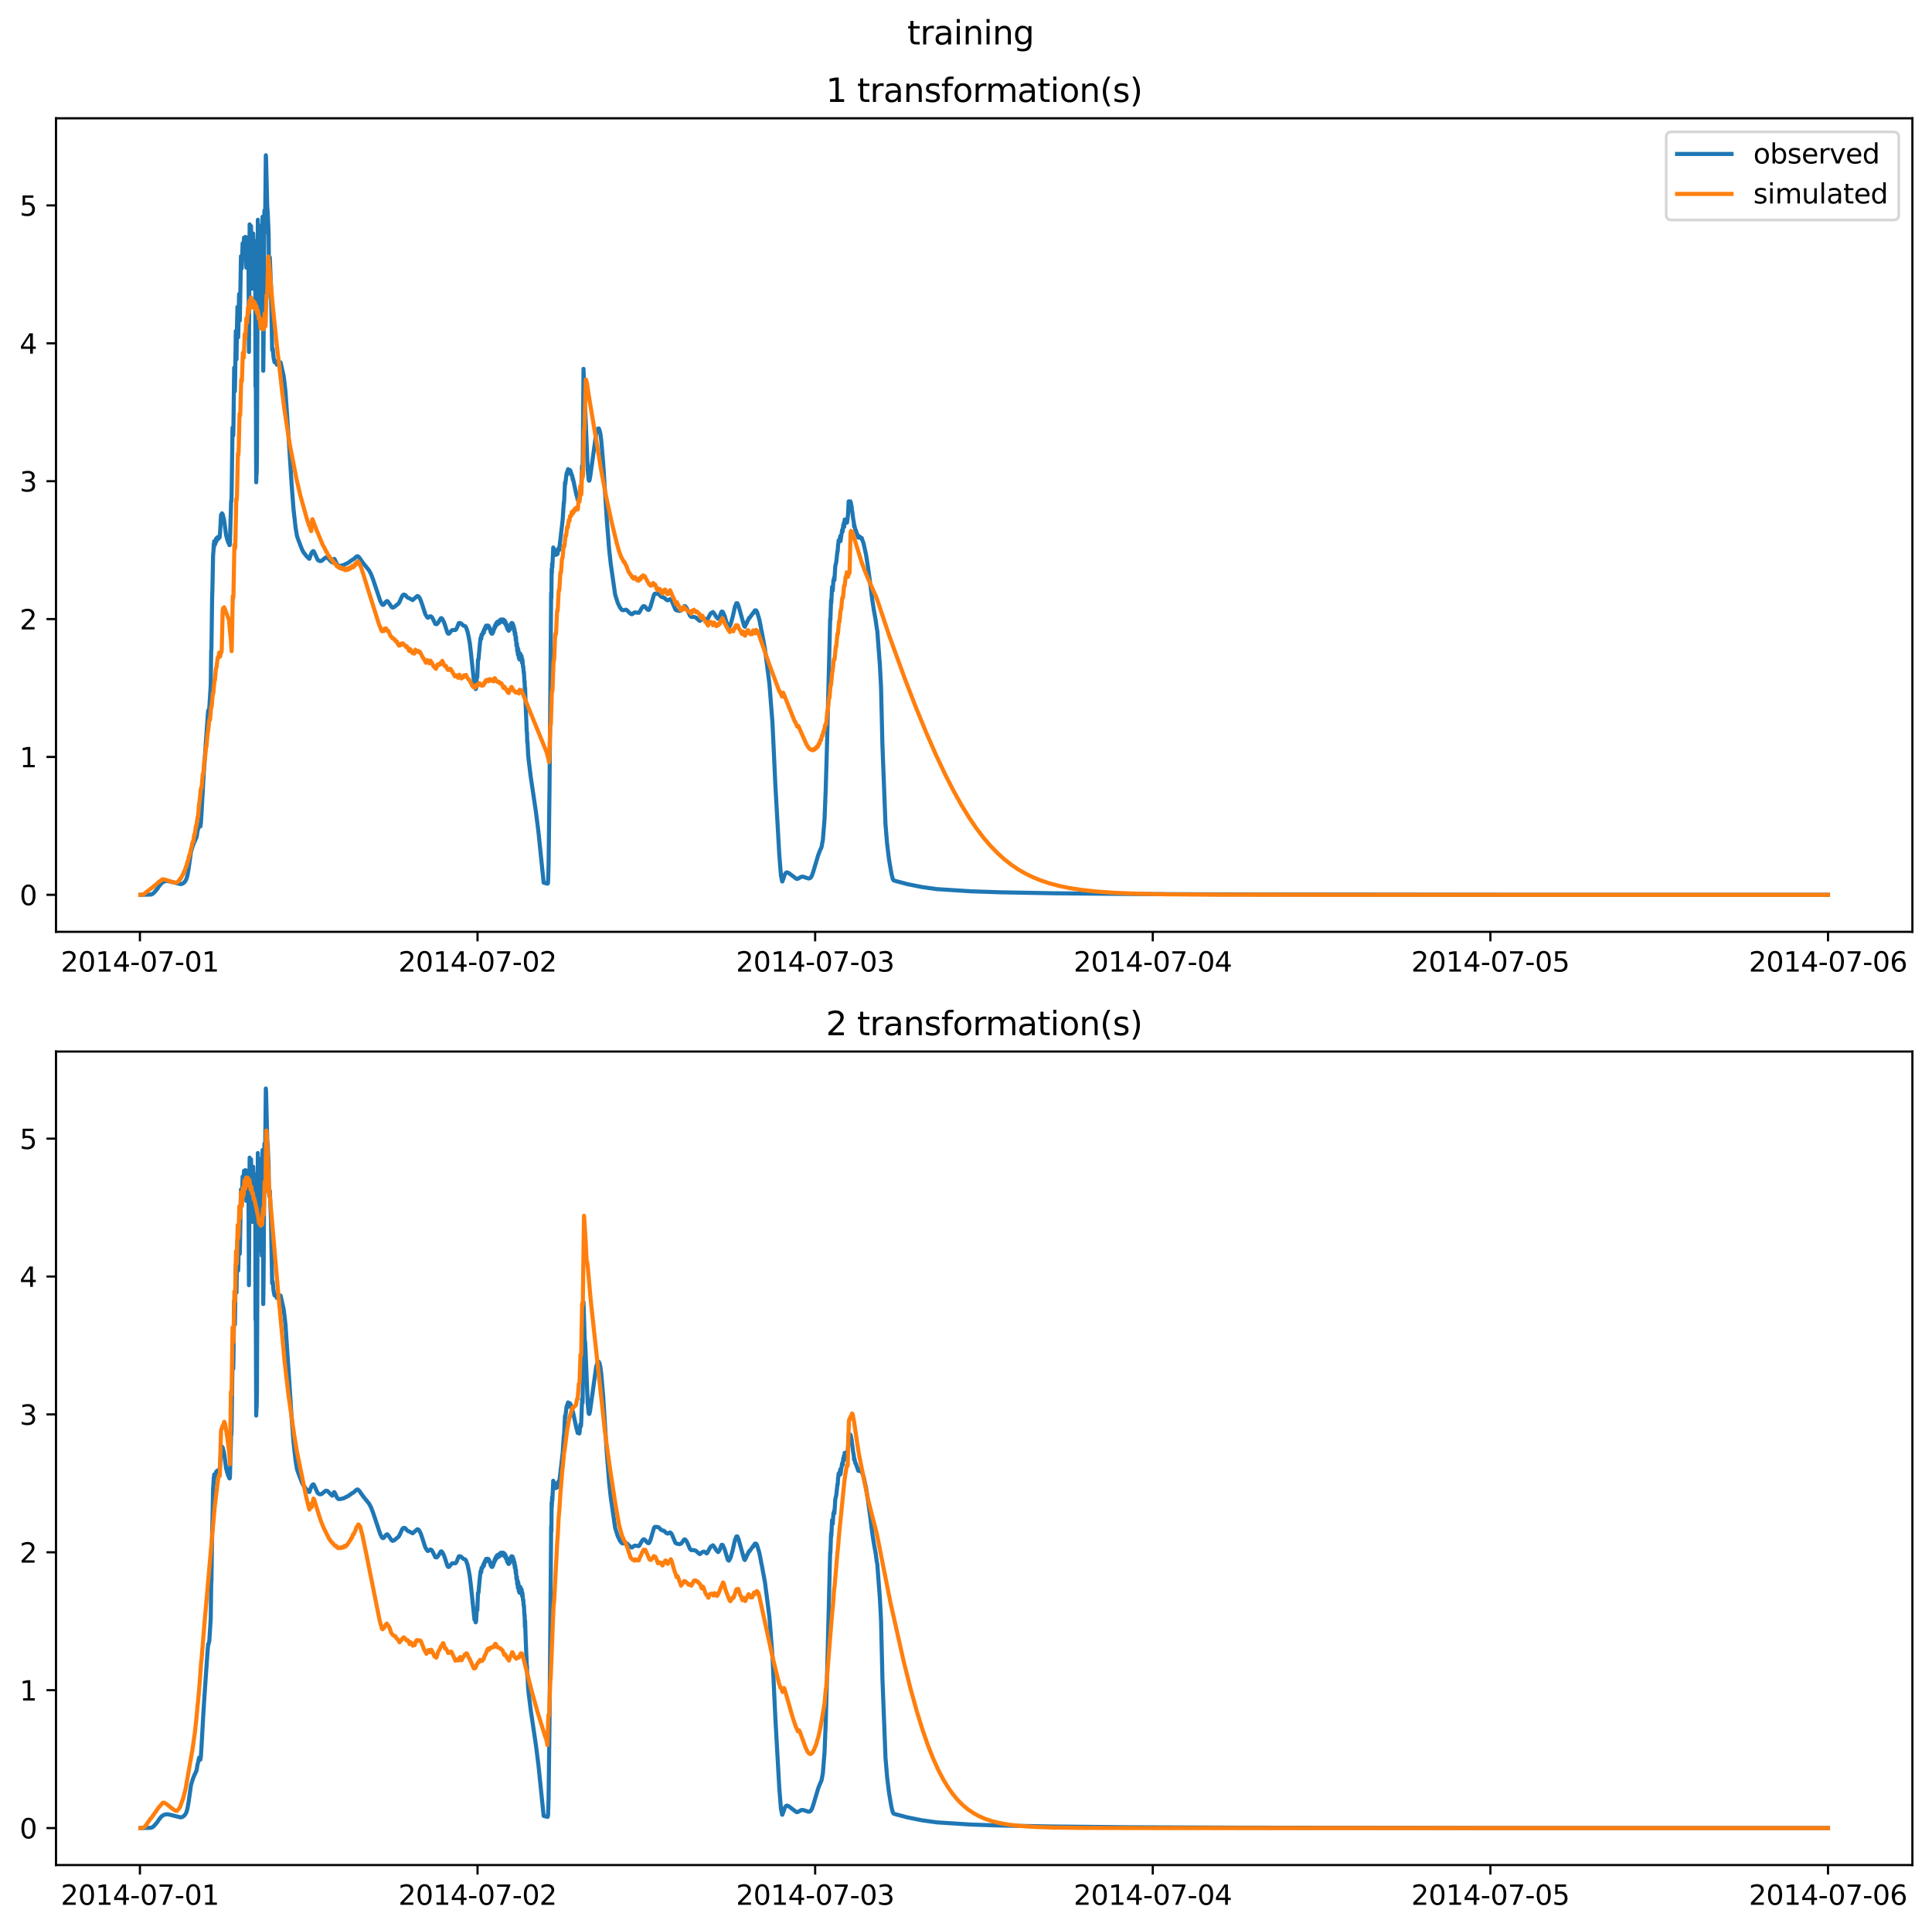<?xml version="1.0" encoding="utf-8" standalone="no"?>
<!DOCTYPE svg PUBLIC "-//W3C//DTD SVG 1.1//EN"
  "http://www.w3.org/Graphics/SVG/1.1/DTD/svg11.dtd">
<svg xmlns:xlink="http://www.w3.org/1999/xlink" width="709.336pt" height="708.798pt" viewBox="0 0 709.336 708.798" xmlns="http://www.w3.org/2000/svg" version="1.1">
 <defs>
  <style type="text/css">*{stroke-linejoin: round; stroke-linecap: butt}</style>
 </defs>
 <g id="figure_1">
  <g id="patch_1">
   <path d="M 0 708.798 
L 709.336 708.798 
L 709.336 0 
L 0 0 
z
" style="fill: #ffffff"/>
  </g>
  <g id="axes_1">
   <g id="patch_2">
    <path d="M 20.562 342.2 
L 702.136 342.2 
L 702.136 43.44 
L 20.562 43.44 
z
" style="fill: #ffffff"/>
   </g>
   <g id="matplotlib.axis_1">
    <g id="xtick_1">
     <g id="line2d_1">
      <defs>
       <path id="m57f46d2e83" d="M 0 0 
L 0 3.5 
" style="stroke: #000000; stroke-width: 0.8"/>
      </defs>
      <g>
       <use xlink:href="#m57f46d2e83" x="51.371" y="342.2" style="stroke: #000000; stroke-width: 0.8"/>
      </g>
     </g>
     <g id="text_1">
      <!-- 2014-07-01 -->
      <g transform="translate(22.313 356.798) scale(0.1 -0.1)">
       <defs>
        <path id="DejaVuSans-32" d="M 1228 531 
L 3431 531 
L 3431 0 
L 469 0 
L 469 531 
Q 828 903 1448 1529 
Q 2069 2156 2228 2338 
Q 2531 2678 2651 2914 
Q 2772 3150 2772 3378 
Q 2772 3750 2511 3984 
Q 2250 4219 1831 4219 
Q 1534 4219 1204 4116 
Q 875 4013 500 3803 
L 500 4441 
Q 881 4594 1212 4672 
Q 1544 4750 1819 4750 
Q 2544 4750 2975 4387 
Q 3406 4025 3406 3419 
Q 3406 3131 3298 2873 
Q 3191 2616 2906 2266 
Q 2828 2175 2409 1742 
Q 1991 1309 1228 531 
z
" transform="scale(0.016)"/>
        <path id="DejaVuSans-30" d="M 2034 4250 
Q 1547 4250 1301 3770 
Q 1056 3291 1056 2328 
Q 1056 1369 1301 889 
Q 1547 409 2034 409 
Q 2525 409 2770 889 
Q 3016 1369 3016 2328 
Q 3016 3291 2770 3770 
Q 2525 4250 2034 4250 
z
M 2034 4750 
Q 2819 4750 3233 4129 
Q 3647 3509 3647 2328 
Q 3647 1150 3233 529 
Q 2819 -91 2034 -91 
Q 1250 -91 836 529 
Q 422 1150 422 2328 
Q 422 3509 836 4129 
Q 1250 4750 2034 4750 
z
" transform="scale(0.016)"/>
        <path id="DejaVuSans-31" d="M 794 531 
L 1825 531 
L 1825 4091 
L 703 3866 
L 703 4441 
L 1819 4666 
L 2450 4666 
L 2450 531 
L 3481 531 
L 3481 0 
L 794 0 
L 794 531 
z
" transform="scale(0.016)"/>
        <path id="DejaVuSans-34" d="M 2419 4116 
L 825 1625 
L 2419 1625 
L 2419 4116 
z
M 2253 4666 
L 3047 4666 
L 3047 1625 
L 3713 1625 
L 3713 1100 
L 3047 1100 
L 3047 0 
L 2419 0 
L 2419 1100 
L 313 1100 
L 313 1709 
L 2253 4666 
z
" transform="scale(0.016)"/>
        <path id="DejaVuSans-2d" d="M 313 2009 
L 1997 2009 
L 1997 1497 
L 313 1497 
L 313 2009 
z
" transform="scale(0.016)"/>
        <path id="DejaVuSans-37" d="M 525 4666 
L 3525 4666 
L 3525 4397 
L 1831 0 
L 1172 0 
L 2766 4134 
L 525 4134 
L 525 4666 
z
" transform="scale(0.016)"/>
       </defs>
       <use xlink:href="#DejaVuSans-32"/>
       <use xlink:href="#DejaVuSans-30" x="63.623"/>
       <use xlink:href="#DejaVuSans-31" x="127.246"/>
       <use xlink:href="#DejaVuSans-34" x="190.869"/>
       <use xlink:href="#DejaVuSans-2d" x="254.492"/>
       <use xlink:href="#DejaVuSans-30" x="290.576"/>
       <use xlink:href="#DejaVuSans-37" x="354.199"/>
       <use xlink:href="#DejaVuSans-2d" x="417.822"/>
       <use xlink:href="#DejaVuSans-30" x="453.906"/>
       <use xlink:href="#DejaVuSans-31" x="517.529"/>
      </g>
     </g>
    </g>
    <g id="xtick_2">
     <g id="line2d_2">
      <g>
       <use xlink:href="#m57f46d2e83" x="175.328" y="342.2" style="stroke: #000000; stroke-width: 0.8"/>
      </g>
     </g>
     <g id="text_2">
      <!-- 2014-07-02 -->
      <g transform="translate(146.27 356.798) scale(0.1 -0.1)">
       <use xlink:href="#DejaVuSans-32"/>
       <use xlink:href="#DejaVuSans-30" x="63.623"/>
       <use xlink:href="#DejaVuSans-31" x="127.246"/>
       <use xlink:href="#DejaVuSans-34" x="190.869"/>
       <use xlink:href="#DejaVuSans-2d" x="254.492"/>
       <use xlink:href="#DejaVuSans-30" x="290.576"/>
       <use xlink:href="#DejaVuSans-37" x="354.199"/>
       <use xlink:href="#DejaVuSans-2d" x="417.822"/>
       <use xlink:href="#DejaVuSans-30" x="453.906"/>
       <use xlink:href="#DejaVuSans-32" x="517.529"/>
      </g>
     </g>
    </g>
    <g id="xtick_3">
     <g id="line2d_3">
      <g>
       <use xlink:href="#m57f46d2e83" x="299.285" y="342.2" style="stroke: #000000; stroke-width: 0.8"/>
      </g>
     </g>
     <g id="text_3">
      <!-- 2014-07-03 -->
      <g transform="translate(270.227 356.798) scale(0.1 -0.1)">
       <defs>
        <path id="DejaVuSans-33" d="M 2597 2516 
Q 3050 2419 3304 2112 
Q 3559 1806 3559 1356 
Q 3559 666 3084 287 
Q 2609 -91 1734 -91 
Q 1441 -91 1130 -33 
Q 819 25 488 141 
L 488 750 
Q 750 597 1062 519 
Q 1375 441 1716 441 
Q 2309 441 2620 675 
Q 2931 909 2931 1356 
Q 2931 1769 2642 2001 
Q 2353 2234 1838 2234 
L 1294 2234 
L 1294 2753 
L 1863 2753 
Q 2328 2753 2575 2939 
Q 2822 3125 2822 3475 
Q 2822 3834 2567 4026 
Q 2313 4219 1838 4219 
Q 1578 4219 1281 4162 
Q 984 4106 628 3988 
L 628 4550 
Q 988 4650 1302 4700 
Q 1616 4750 1894 4750 
Q 2613 4750 3031 4423 
Q 3450 4097 3450 3541 
Q 3450 3153 3228 2886 
Q 3006 2619 2597 2516 
z
" transform="scale(0.016)"/>
       </defs>
       <use xlink:href="#DejaVuSans-32"/>
       <use xlink:href="#DejaVuSans-30" x="63.623"/>
       <use xlink:href="#DejaVuSans-31" x="127.246"/>
       <use xlink:href="#DejaVuSans-34" x="190.869"/>
       <use xlink:href="#DejaVuSans-2d" x="254.492"/>
       <use xlink:href="#DejaVuSans-30" x="290.576"/>
       <use xlink:href="#DejaVuSans-37" x="354.199"/>
       <use xlink:href="#DejaVuSans-2d" x="417.822"/>
       <use xlink:href="#DejaVuSans-30" x="453.906"/>
       <use xlink:href="#DejaVuSans-33" x="517.529"/>
      </g>
     </g>
    </g>
    <g id="xtick_4">
     <g id="line2d_4">
      <g>
       <use xlink:href="#m57f46d2e83" x="423.242" y="342.2" style="stroke: #000000; stroke-width: 0.8"/>
      </g>
     </g>
     <g id="text_4">
      <!-- 2014-07-04 -->
      <g transform="translate(394.184 356.798) scale(0.1 -0.1)">
       <use xlink:href="#DejaVuSans-32"/>
       <use xlink:href="#DejaVuSans-30" x="63.623"/>
       <use xlink:href="#DejaVuSans-31" x="127.246"/>
       <use xlink:href="#DejaVuSans-34" x="190.869"/>
       <use xlink:href="#DejaVuSans-2d" x="254.492"/>
       <use xlink:href="#DejaVuSans-30" x="290.576"/>
       <use xlink:href="#DejaVuSans-37" x="354.199"/>
       <use xlink:href="#DejaVuSans-2d" x="417.822"/>
       <use xlink:href="#DejaVuSans-30" x="453.906"/>
       <use xlink:href="#DejaVuSans-34" x="517.529"/>
      </g>
     </g>
    </g>
    <g id="xtick_5">
     <g id="line2d_5">
      <g>
       <use xlink:href="#m57f46d2e83" x="547.199" y="342.2" style="stroke: #000000; stroke-width: 0.8"/>
      </g>
     </g>
     <g id="text_5">
      <!-- 2014-07-05 -->
      <g transform="translate(518.141 356.798) scale(0.1 -0.1)">
       <defs>
        <path id="DejaVuSans-35" d="M 691 4666 
L 3169 4666 
L 3169 4134 
L 1269 4134 
L 1269 2991 
Q 1406 3038 1543 3061 
Q 1681 3084 1819 3084 
Q 2600 3084 3056 2656 
Q 3513 2228 3513 1497 
Q 3513 744 3044 326 
Q 2575 -91 1722 -91 
Q 1428 -91 1123 -41 
Q 819 9 494 109 
L 494 744 
Q 775 591 1075 516 
Q 1375 441 1709 441 
Q 2250 441 2565 725 
Q 2881 1009 2881 1497 
Q 2881 1984 2565 2268 
Q 2250 2553 1709 2553 
Q 1456 2553 1204 2497 
Q 953 2441 691 2322 
L 691 4666 
z
" transform="scale(0.016)"/>
       </defs>
       <use xlink:href="#DejaVuSans-32"/>
       <use xlink:href="#DejaVuSans-30" x="63.623"/>
       <use xlink:href="#DejaVuSans-31" x="127.246"/>
       <use xlink:href="#DejaVuSans-34" x="190.869"/>
       <use xlink:href="#DejaVuSans-2d" x="254.492"/>
       <use xlink:href="#DejaVuSans-30" x="290.576"/>
       <use xlink:href="#DejaVuSans-37" x="354.199"/>
       <use xlink:href="#DejaVuSans-2d" x="417.822"/>
       <use xlink:href="#DejaVuSans-30" x="453.906"/>
       <use xlink:href="#DejaVuSans-35" x="517.529"/>
      </g>
     </g>
    </g>
    <g id="xtick_6">
     <g id="line2d_6">
      <g>
       <use xlink:href="#m57f46d2e83" x="671.156" y="342.2" style="stroke: #000000; stroke-width: 0.8"/>
      </g>
     </g>
     <g id="text_6">
      <!-- 2014-07-06 -->
      <g transform="translate(642.098 356.798) scale(0.1 -0.1)">
       <defs>
        <path id="DejaVuSans-36" d="M 2113 2584 
Q 1688 2584 1439 2293 
Q 1191 2003 1191 1497 
Q 1191 994 1439 701 
Q 1688 409 2113 409 
Q 2538 409 2786 701 
Q 3034 994 3034 1497 
Q 3034 2003 2786 2293 
Q 2538 2584 2113 2584 
z
M 3366 4563 
L 3366 3988 
Q 3128 4100 2886 4159 
Q 2644 4219 2406 4219 
Q 1781 4219 1451 3797 
Q 1122 3375 1075 2522 
Q 1259 2794 1537 2939 
Q 1816 3084 2150 3084 
Q 2853 3084 3261 2657 
Q 3669 2231 3669 1497 
Q 3669 778 3244 343 
Q 2819 -91 2113 -91 
Q 1303 -91 875 529 
Q 447 1150 447 2328 
Q 447 3434 972 4092 
Q 1497 4750 2381 4750 
Q 2619 4750 2861 4703 
Q 3103 4656 3366 4563 
z
" transform="scale(0.016)"/>
       </defs>
       <use xlink:href="#DejaVuSans-32"/>
       <use xlink:href="#DejaVuSans-30" x="63.623"/>
       <use xlink:href="#DejaVuSans-31" x="127.246"/>
       <use xlink:href="#DejaVuSans-34" x="190.869"/>
       <use xlink:href="#DejaVuSans-2d" x="254.492"/>
       <use xlink:href="#DejaVuSans-30" x="290.576"/>
       <use xlink:href="#DejaVuSans-37" x="354.199"/>
       <use xlink:href="#DejaVuSans-2d" x="417.822"/>
       <use xlink:href="#DejaVuSans-30" x="453.906"/>
       <use xlink:href="#DejaVuSans-36" x="517.529"/>
      </g>
     </g>
    </g>
   </g>
   <g id="matplotlib.axis_2">
    <g id="ytick_1">
     <g id="line2d_7">
      <defs>
       <path id="m06ba3edc37" d="M 0 0 
L -3.5 0 
" style="stroke: #000000; stroke-width: 0.8"/>
      </defs>
      <g>
       <use xlink:href="#m06ba3edc37" x="20.562" y="328.612" style="stroke: #000000; stroke-width: 0.8"/>
      </g>
     </g>
     <g id="text_7">
      <!-- 0 -->
      <g transform="translate(7.2 332.411) scale(0.1 -0.1)">
       <use xlink:href="#DejaVuSans-30"/>
      </g>
     </g>
    </g>
    <g id="ytick_2">
     <g id="line2d_8">
      <g>
       <use xlink:href="#m06ba3edc37" x="20.562" y="277.977" style="stroke: #000000; stroke-width: 0.8"/>
      </g>
     </g>
     <g id="text_8">
      <!-- 1 -->
      <g transform="translate(7.2 281.776) scale(0.1 -0.1)">
       <use xlink:href="#DejaVuSans-31"/>
      </g>
     </g>
    </g>
    <g id="ytick_3">
     <g id="line2d_9">
      <g>
       <use xlink:href="#m06ba3edc37" x="20.562" y="227.341" style="stroke: #000000; stroke-width: 0.8"/>
      </g>
     </g>
     <g id="text_9">
      <!-- 2 -->
      <g transform="translate(7.2 231.141) scale(0.1 -0.1)">
       <use xlink:href="#DejaVuSans-32"/>
      </g>
     </g>
    </g>
    <g id="ytick_4">
     <g id="line2d_10">
      <g>
       <use xlink:href="#m06ba3edc37" x="20.562" y="176.706" style="stroke: #000000; stroke-width: 0.8"/>
      </g>
     </g>
     <g id="text_10">
      <!-- 3 -->
      <g transform="translate(7.2 180.505) scale(0.1 -0.1)">
       <use xlink:href="#DejaVuSans-33"/>
      </g>
     </g>
    </g>
    <g id="ytick_5">
     <g id="line2d_11">
      <g>
       <use xlink:href="#m06ba3edc37" x="20.562" y="126.071" style="stroke: #000000; stroke-width: 0.8"/>
      </g>
     </g>
     <g id="text_11">
      <!-- 4 -->
      <g transform="translate(7.2 129.87) scale(0.1 -0.1)">
       <use xlink:href="#DejaVuSans-34"/>
      </g>
     </g>
    </g>
    <g id="ytick_6">
     <g id="line2d_12">
      <g>
       <use xlink:href="#m06ba3edc37" x="20.562" y="75.435" style="stroke: #000000; stroke-width: 0.8"/>
      </g>
     </g>
     <g id="text_12">
      <!-- 5 -->
      <g transform="translate(7.2 79.234) scale(0.1 -0.1)">
       <use xlink:href="#DejaVuSans-35"/>
      </g>
     </g>
    </g>
   </g>
   <g id="line2d_13">
    <path d="M 51.543 328.612 
L 55.417 328.514 
L 56.019 328.271 
L 56.622 327.753 
L 57.827 326.338 
L 58.171 325.731 
L 59.204 324.442 
L 59.979 323.864 
L 60.754 323.573 
L 61.529 323.547 
L 62.648 323.774 
L 66.349 324.7 
L 66.952 324.537 
L 67.554 324.132 
L 68.071 323.519 
L 68.415 322.85 
L 68.759 321.73 
L 69.19 319.412 
L 70.137 312.765 
L 70.825 310.54 
L 71.084 309.884 
L 71.428 308.991 
L 71.6 308.728 
L 71.944 307.882 
L 72.117 307.667 
L 72.289 306.738 
L 72.547 305.1 
L 72.805 304.277 
L 73.063 302.817 
L 73.149 302.733 
L 73.58 303.477 
L 73.752 302.28 
L 74.01 298.294 
L 74.613 287.37 
L 74.957 281.911 
L 75.646 271.652 
L 76.162 264.365 
L 76.421 261.022 
L 76.507 261.269 
L 76.851 259.868 
L 77.367 251.666 
L 77.54 238.879 
L 77.626 238.301 
L 77.884 219.233 
L 77.97 217.095 
L 78.228 204.119 
L 78.4 201.992 
L 78.487 199.788 
L 78.573 200.968 
L 78.659 198.734 
L 78.831 199.911 
L 78.917 199.484 
L 79.003 199.873 
L 79.175 198.397 
L 79.261 199.103 
L 79.347 197.783 
L 79.433 198.874 
L 79.692 197.455 
L 79.778 197.767 
L 79.864 197.29 
L 79.95 197.814 
L 80.036 197.44 
L 80.122 197.744 
L 80.208 197.399 
L 80.294 197.824 
L 80.466 197.239 
L 80.639 197.295 
L 80.811 195.374 
L 81.155 189.045 
L 81.413 188.87 
L 81.499 188.507 
L 81.672 189.053 
L 81.758 188.866 
L 82.274 190.972 
L 83.049 196.743 
L 83.135 196.785 
L 83.393 198.017 
L 83.479 198.163 
L 83.824 199.322 
L 84.082 199.675 
L 84.254 200.207 
L 84.34 200.171 
L 84.426 199.607 
L 84.598 192.884 
L 84.857 184.029 
L 84.943 184.156 
L 85.029 181.667 
L 85.373 157.057 
L 85.631 159.941 
L 85.717 155.918 
L 85.976 135.019 
L 86.234 143.672 
L 86.32 139.81 
L 86.578 121.579 
L 86.836 131.949 
L 87.009 119.614 
L 87.181 112.708 
L 87.439 123.878 
L 87.525 120.745 
L 87.783 108.01 
L 88.042 117.721 
L 88.214 108.767 
L 88.472 94.092 
L 88.558 94.379 
L 88.73 98.593 
L 88.816 97.291 
L 89.075 89.35 
L 89.333 93.809 
L 89.591 87.256 
L 89.677 87.767 
L 89.935 91.896 
L 90.107 86.996 
L 90.194 88.182 
L 90.452 98.287 
L 90.624 87.227 
L 90.968 98.349 
L 91.054 91.414 
L 91.14 92.25 
L 91.227 93.848 
L 91.399 129.249 
L 91.657 82.4 
L 91.915 105.964 
L 92.173 83.022 
L 92.346 95.462 
L 92.432 95.042 
L 92.518 91.671 
L 92.69 106.018 
L 92.948 85.745 
L 93.034 87.981 
L 93.206 102.858 
L 93.379 88.455 
L 93.637 100.196 
L 93.723 95.492 
L 93.809 141.906 
L 93.895 131.702 
L 94.067 177.121 
L 94.153 174.487 
L 94.239 173.626 
L 94.325 168.517 
L 94.498 126.096 
L 94.67 80.712 
L 94.842 103.263 
L 94.928 102.374 
L 95.1 86.588 
L 95.186 89.796 
L 95.272 102.707 
L 95.358 100.234 
L 95.531 86.984 
L 95.703 116.625 
L 95.789 113.599 
L 95.961 82.752 
L 96.133 118.39 
L 96.219 109.312 
L 96.391 79.619 
L 96.564 92.136 
L 96.65 136.168 
L 96.736 130.081 
L 96.822 119.664 
L 97.08 77.299 
L 97.252 85.441 
L 97.338 82.162 
L 97.597 57.02 
L 97.683 58.097 
L 98.113 75.741 
L 98.285 77.998 
L 98.63 85.945 
L 98.716 95.078 
L 98.802 94.877 
L 98.888 96.477 
L 99.06 94.53 
L 99.49 105.056 
L 99.663 115.274 
L 99.921 128.54 
L 100.007 128.466 
L 100.093 127.863 
L 100.179 128.363 
L 100.437 131.27 
L 100.609 132.123 
L 100.782 132.987 
L 100.954 132.705 
L 101.126 132.618 
L 101.642 133.937 
L 101.987 132.717 
L 102.073 132.537 
L 102.159 132.608 
L 102.589 133.745 
L 103.02 133.072 
L 104.139 138.085 
L 104.483 140.776 
L 104.827 143.939 
L 106.205 164.36 
L 107.065 177.872 
L 107.754 186.863 
L 108.529 193.793 
L 109.045 196.859 
L 109.562 198.323 
L 110.164 199.948 
L 110.939 201.903 
L 111.456 202.849 
L 112.489 204.194 
L 113.522 205.211 
L 113.608 205.18 
L 113.866 204.443 
L 114.296 203.218 
L 114.641 202.641 
L 114.985 202.37 
L 115.157 202.441 
L 115.415 202.911 
L 116.62 205.564 
L 117.051 205.891 
L 117.567 206.057 
L 118.084 205.953 
L 118.859 205.29 
L 119.547 204.752 
L 119.978 204.747 
L 120.322 204.916 
L 121.355 205.968 
L 121.958 206.535 
L 122.13 206.462 
L 122.302 206.117 
L 122.646 205.248 
L 122.818 205.308 
L 123.163 206.023 
L 123.765 207.33 
L 124.282 207.793 
L 125.056 207.76 
L 126.262 207.455 
L 127.897 206.631 
L 128.414 206.245 
L 129.533 205.473 
L 129.791 205.368 
L 130.221 204.988 
L 130.393 204.846 
L 130.91 204.358 
L 131.34 204.275 
L 131.857 204.682 
L 132.459 205.579 
L 133.492 206.986 
L 135.472 209.429 
L 136.247 210.877 
L 137.022 212.928 
L 139.604 220.65 
L 140.207 221.861 
L 140.551 222.142 
L 140.809 222.092 
L 141.068 221.826 
L 141.756 220.915 
L 142.101 220.733 
L 142.359 220.853 
L 142.703 221.312 
L 143.822 222.983 
L 144.166 223.134 
L 144.683 222.967 
L 146.405 221.557 
L 146.749 220.882 
L 147.696 218.81 
L 148.126 218.385 
L 148.471 218.38 
L 148.815 218.538 
L 149.417 219.237 
L 149.762 219.51 
L 150.45 219.787 
L 151.483 220.372 
L 151.742 220.158 
L 153.205 218.882 
L 153.635 219.006 
L 153.98 219.445 
L 154.496 220.51 
L 155.185 222.552 
L 156.132 225.497 
L 156.734 226.528 
L 157.079 226.871 
L 157.337 226.754 
L 157.939 226.321 
L 158.198 226.35 
L 158.542 226.613 
L 158.972 227.356 
L 159.833 229.143 
L 160.35 229.217 
L 160.866 228.682 
L 161.813 227.079 
L 162.071 226.991 
L 162.33 227.198 
L 163.018 228.501 
L 163.535 230.03 
L 164.223 232.205 
L 164.568 232.716 
L 164.826 232.707 
L 165.342 232.123 
L 165.859 231.49 
L 166.203 231.345 
L 167.15 231.377 
L 167.494 231.081 
L 167.753 230.569 
L 168.441 228.867 
L 168.7 228.769 
L 169.216 228.913 
L 170.163 229.755 
L 170.852 230.004 
L 171.11 230.409 
L 171.626 231.846 
L 172.057 233.729 
L 172.487 236.204 
L 172.918 239.796 
L 174.209 252.112 
L 174.467 251.589 
L 174.639 253.055 
L 174.725 252.929 
L 174.811 252.463 
L 175.07 247.998 
L 175.156 247.739 
L 175.242 248.701 
L 175.5 242.265 
L 175.586 242.381 
L 175.672 242.199 
L 176.103 237.433 
L 176.447 234.289 
L 176.533 234.817 
L 176.619 233.944 
L 176.705 234.618 
L 176.791 233.111 
L 176.877 233.369 
L 176.963 232.861 
L 177.049 233.226 
L 177.222 232.779 
L 177.308 232.568 
L 177.394 231.942 
L 177.48 232.239 
L 177.566 232.006 
L 177.652 232.34 
L 177.738 231.226 
L 177.824 231.53 
L 177.91 230.895 
L 177.996 231.216 
L 178.082 230.492 
L 178.169 230.968 
L 178.427 229.777 
L 178.513 230.305 
L 178.771 229.742 
L 178.857 230.01 
L 178.943 229.967 
L 179.029 229.718 
L 179.202 230.178 
L 179.288 230.138 
L 179.374 229.821 
L 179.546 230.651 
L 179.632 230.675 
L 179.718 230.465 
L 179.89 231.291 
L 179.976 231.149 
L 180.062 231.446 
L 180.148 232.16 
L 180.321 231.85 
L 180.493 232.702 
L 180.665 232.177 
L 180.751 232.719 
L 180.923 231.768 
L 181.009 231.823 
L 181.095 232.105 
L 181.267 230.897 
L 181.44 231.127 
L 181.612 230.048 
L 181.698 230.54 
L 181.87 229.444 
L 181.956 229.632 
L 182.042 229.92 
L 182.214 228.818 
L 182.387 229.438 
L 182.559 228.385 
L 182.731 229.184 
L 182.903 228.288 
L 183.075 228.988 
L 183.247 228.02 
L 183.42 228.765 
L 183.592 227.703 
L 183.764 228.464 
L 183.936 227.483 
L 184.108 228.399 
L 184.28 227.557 
L 184.452 228.351 
L 184.625 227.478 
L 184.797 228.424 
L 184.969 227.608 
L 185.141 228.648 
L 185.313 227.9 
L 185.485 229.137 
L 185.658 228.492 
L 185.83 229.772 
L 185.916 229.212 
L 186.002 229.414 
L 186.174 230.732 
L 186.26 229.902 
L 186.346 230.23 
L 186.432 231.237 
L 186.518 230.979 
L 186.605 230.371 
L 186.777 231.648 
L 186.949 230.454 
L 187.035 231.279 
L 187.121 231.205 
L 187.293 229.807 
L 187.379 230.732 
L 187.551 229.114 
L 187.637 229.476 
L 187.724 230.362 
L 187.896 228.768 
L 188.068 230.24 
L 188.24 228.98 
L 188.412 230.527 
L 188.498 229.794 
L 188.584 229.844 
L 188.757 231.742 
L 188.843 230.819 
L 188.929 231.455 
L 189.015 233.041 
L 189.101 232.6 
L 189.187 232.341 
L 189.359 235.074 
L 189.445 233.872 
L 189.617 237.142 
L 189.703 236.737 
L 189.79 236.339 
L 189.876 238.968 
L 190.048 237.756 
L 190.134 240.372 
L 190.22 240.296 
L 190.306 238.495 
L 190.478 241.648 
L 190.564 239.74 
L 190.65 240.257 
L 190.736 242.209 
L 190.909 239.926 
L 191.081 241.94 
L 191.167 240.363 
L 191.339 242.355 
L 191.511 240.98 
L 191.683 243.42 
L 191.769 242.155 
L 191.855 242.738 
L 192.028 244.934 
L 192.114 244.698 
L 192.286 247.061 
L 192.372 246.916 
L 192.544 250.485 
L 192.63 250.237 
L 192.716 254.718 
L 192.802 252.541 
L 192.975 258.416 
L 193.405 268.861 
L 193.491 268.959 
L 193.577 272.602 
L 193.663 272.259 
L 193.921 277.308 
L 194.094 279.106 
L 194.868 285.317 
L 196.762 298.144 
L 197.709 305.643 
L 198.656 314.915 
L 199.603 324.146 
L 200.464 324.369 
L 201.066 324.506 
L 201.152 324.355 
L 201.238 323.628 
L 201.41 317.784 
L 201.755 289.526 
L 202.357 217.706 
L 202.443 219.666 
L 202.53 209.042 
L 202.616 210.54 
L 202.702 207.017 
L 202.788 208.327 
L 203.132 201.062 
L 203.218 202.833 
L 203.304 201.49 
L 203.39 203.263 
L 203.476 202.963 
L 203.649 203.443 
L 203.735 201.954 
L 203.821 202.06 
L 203.907 202.199 
L 204.079 203.786 
L 204.165 203.73 
L 204.423 202.538 
L 204.682 203.464 
L 205.026 201.355 
L 205.112 201.448 
L 205.198 201.311 
L 205.284 202.008 
L 205.628 199.066 
L 206.575 190.935 
L 207.006 184.525 
L 207.092 184.604 
L 207.436 177.273 
L 207.522 177.859 
L 208.039 173.761 
L 208.125 174.022 
L 208.211 173.965 
L 208.297 173.024 
L 208.383 174.045 
L 208.555 172.292 
L 208.641 173.294 
L 208.727 173.017 
L 208.813 172.661 
L 208.9 173.257 
L 208.986 172.578 
L 209.158 173.483 
L 209.244 172.595 
L 209.416 173.724 
L 209.502 173.018 
L 209.674 174.062 
L 209.76 173.795 
L 209.933 174.767 
L 210.019 174.72 
L 210.105 174.71 
L 210.277 176.128 
L 210.363 175.782 
L 211.654 181.859 
L 211.826 182.264 
L 212.085 183.484 
L 212.429 182.476 
L 212.687 183.714 
L 212.773 183.428 
L 213.118 180.283 
L 213.29 181.007 
L 213.376 180.153 
L 213.72 171.079 
L 213.892 172.424 
L 213.978 167.054 
L 214.237 135.453 
L 214.409 140.918 
L 214.667 149.028 
L 214.839 150.321 
L 215.011 153.869 
L 215.786 172.694 
L 216.13 176.225 
L 216.303 176.54 
L 216.389 176.485 
L 216.647 175.344 
L 217.077 172.296 
L 218.885 159.203 
L 219.401 157.515 
L 219.574 157.394 
L 219.832 157.352 
L 220.09 157.872 
L 220.434 159.287 
L 220.779 162.013 
L 221.467 170.168 
L 221.898 176.909 
L 222.759 190.526 
L 223.619 201.448 
L 224.222 206.991 
L 225.858 218.406 
L 226.804 221.382 
L 227.579 223.027 
L 228.268 223.935 
L 228.612 224.101 
L 229.043 224.063 
L 229.817 223.908 
L 230.248 224.158 
L 231.022 224.961 
L 231.711 225.513 
L 232.055 225.57 
L 232.314 225.389 
L 232.83 224.975 
L 233.174 224.898 
L 234.552 225.053 
L 234.896 224.609 
L 235.413 223.65 
L 235.843 222.97 
L 236.187 222.612 
L 236.532 222.596 
L 236.79 222.76 
L 237.478 223.578 
L 237.823 223.919 
L 238.167 223.993 
L 238.425 223.723 
L 238.856 222.71 
L 240.147 218.314 
L 240.405 218.033 
L 240.922 217.991 
L 241.696 218.128 
L 242.041 218.357 
L 242.385 218.764 
L 242.729 219.1 
L 243.418 219.382 
L 243.676 219.391 
L 244.193 219.821 
L 244.623 220.241 
L 245.14 220.476 
L 246.001 220.044 
L 246.431 220.346 
L 246.775 220.971 
L 247.98 223.878 
L 248.411 224.127 
L 249.444 224.366 
L 250.132 224.119 
L 251.165 222.663 
L 251.51 222.619 
L 251.768 222.854 
L 252.198 223.486 
L 252.801 224.876 
L 253.317 226.095 
L 253.834 226.562 
L 254.436 226.533 
L 254.781 226.529 
L 255.556 226.818 
L 256.502 227.71 
L 256.933 228.012 
L 257.277 227.752 
L 257.708 227.356 
L 258.396 227.081 
L 258.827 227.227 
L 259.429 227.755 
L 259.687 227.592 
L 260.376 226.234 
L 260.893 225.3 
L 261.753 224.764 
L 262.184 225.255 
L 262.959 226.532 
L 263.647 227.258 
L 263.819 227.106 
L 264.25 226.441 
L 264.852 224.745 
L 265.024 224.557 
L 265.369 224.689 
L 266.057 226.234 
L 267.176 229.984 
L 267.349 230.27 
L 267.607 230.412 
L 268.209 229.381 
L 268.984 226.637 
L 269.845 222.809 
L 270.362 221.536 
L 270.534 221.523 
L 270.706 221.511 
L 271.136 222.422 
L 273.202 229.875 
L 273.288 229.896 
L 273.46 230.173 
L 274.149 228.817 
L 274.321 228.249 
L 274.407 228.246 
L 274.666 227.597 
L 274.752 227.591 
L 275.01 226.922 
L 275.096 227.074 
L 276.473 225.122 
L 276.559 225.234 
L 276.645 225.122 
L 276.818 224.662 
L 276.99 224.555 
L 277.162 224.154 
L 277.42 224.266 
L 277.592 224.16 
L 277.851 224.63 
L 277.937 224.681 
L 278.539 226.664 
L 278.711 227.21 
L 278.97 228.363 
L 279.4 230.632 
L 279.572 231.638 
L 279.658 231.846 
L 279.917 233.298 
L 280.863 238.393 
L 281.208 241.103 
L 281.552 243.773 
L 282.499 251.21 
L 282.671 253.301 
L 283.618 265.539 
L 284.651 287.81 
L 286.114 313.839 
L 286.717 321.465 
L 287.147 323.672 
L 287.233 323.717 
L 287.406 323.275 
L 288.18 321.059 
L 288.525 320.548 
L 288.869 320.37 
L 289.299 320.453 
L 289.988 320.913 
L 292.398 322.721 
L 292.743 322.776 
L 293.173 322.581 
L 294.206 321.988 
L 294.895 321.969 
L 295.842 322.29 
L 296.875 322.617 
L 297.305 322.549 
L 297.649 322.278 
L 298.08 321.592 
L 298.596 320.125 
L 300.404 314.042 
L 300.92 312.696 
L 301.523 311.318 
L 301.609 311.183 
L 302.125 308.377 
L 302.728 300.838 
L 303.158 290.076 
L 303.589 275.204 
L 304.794 227.303 
L 304.88 227.636 
L 305.052 222.802 
L 305.138 220.356 
L 305.224 221.35 
L 305.483 215.542 
L 305.569 216.532 
L 305.655 216.049 
L 305.741 216.878 
L 305.999 212.98 
L 306.085 212.794 
L 306.171 213.089 
L 306.257 212.084 
L 306.343 213.067 
L 306.688 207.82 
L 307.032 206.406 
L 307.462 202.396 
L 307.549 202.559 
L 307.721 199.854 
L 307.807 199.714 
L 307.893 198.435 
L 307.979 198.731 
L 308.323 197.78 
L 308.409 198.024 
L 308.495 196.886 
L 308.582 198.71 
L 309.184 194.636 
L 309.356 195.22 
L 309.615 192.766 
L 309.701 193.73 
L 309.873 191.854 
L 309.959 193.456 
L 310.131 190.792 
L 310.217 191.672 
L 310.389 191.156 
L 310.475 191.041 
L 310.561 191.522 
L 310.647 190.909 
L 310.734 191.882 
L 310.906 191.087 
L 310.992 191.911 
L 311.336 189.07 
L 311.594 184.122 
L 311.68 184.787 
L 311.767 184.602 
L 311.853 184.909 
L 311.939 184.841 
L 312.197 184.105 
L 312.283 185.121 
L 312.369 184.521 
L 312.455 184.973 
L 312.541 186.305 
L 312.627 185.711 
L 312.8 187.405 
L 312.886 187.702 
L 313.23 190.47 
L 313.488 191.878 
L 313.574 193.338 
L 313.66 192.799 
L 314.091 194.777 
L 314.177 194.649 
L 315.124 197.426 
L 315.296 196.882 
L 315.554 197.462 
L 315.726 197.097 
L 315.898 197.51 
L 316.071 197.692 
L 316.329 197.853 
L 316.415 197.604 
L 316.587 198.255 
L 316.845 198.927 
L 317.104 199.761 
L 317.964 203.688 
L 318.653 208.098 
L 319.428 213.712 
L 320.116 219.256 
L 320.375 221.096 
L 320.891 224.365 
L 321.494 227.701 
L 321.924 230.868 
L 322.096 231.643 
L 323.043 244.118 
L 323.474 252.293 
L 323.99 273.823 
L 325.109 302.734 
L 325.712 309.956 
L 326.4 315.59 
L 327.261 320.692 
L 327.778 322.795 
L 328.122 323.328 
L 329.241 323.651 
L 333.201 324.697 
L 338.452 325.748 
L 343.875 326.508 
L 356.443 327.32 
L 367.203 327.676 
L 386.571 328.037 
L 414.978 328.311 
L 456.125 328.469 
L 550.384 328.587 
L 671.156 328.59 
L 671.156 328.59 
" clip-path="url(#pa807a3576c)" style="fill: none; stroke: #1f77b4; stroke-width: 1.5; stroke-linecap: square"/>
   </g>
   <g id="line2d_14">
    <path d="M 51.543 328.612 
L 52.06 328.559 
L 52.318 328.507 
L 52.662 328.454 
L 55.761 326.034 
L 55.933 325.964 
L 56.105 325.831 
L 56.45 325.426 
L 56.622 325.425 
L 57.138 324.926 
L 57.311 324.786 
L 57.569 324.548 
L 58.344 323.819 
L 58.516 323.843 
L 58.946 323.379 
L 59.118 323.386 
L 59.463 322.966 
L 60.151 322.909 
L 63.767 324.043 
L 64.111 324.076 
L 64.455 324.115 
L 64.627 324.105 
L 64.972 324.024 
L 65.23 323.852 
L 65.402 323.739 
L 65.747 323.248 
L 65.919 323.265 
L 66.349 322.399 
L 66.435 322.456 
L 66.521 322.405 
L 67.038 321.294 
L 67.124 321.277 
L 67.554 320.108 
L 67.64 319.886 
L 67.726 319.979 
L 67.812 319.904 
L 68.243 318.262 
L 68.329 318.347 
L 68.415 318.249 
L 68.845 316.351 
L 68.932 316.447 
L 69.018 316.335 
L 69.448 314.194 
L 69.534 314.302 
L 69.62 314.178 
L 70.051 312.112 
L 70.309 311.155 
L 70.567 309.873 
L 70.739 309.191 
L 70.825 309.363 
L 70.911 309.23 
L 71.342 306.394 
L 71.428 306.542 
L 71.514 306.378 
L 71.944 303.284 
L 72.03 303.49 
L 72.117 303.303 
L 72.547 299.989 
L 72.633 300.211 
L 72.719 299.899 
L 73.063 295.581 
L 73.408 293.154 
L 73.666 290.255 
L 73.838 289.384 
L 73.924 289.663 
L 74.01 289.391 
L 74.441 284.313 
L 74.527 284.531 
L 74.613 284.233 
L 75.043 279.173 
L 75.129 279.401 
L 75.215 279.114 
L 75.646 274.102 
L 75.732 274.337 
L 75.818 274.062 
L 76.162 269.949 
L 76.507 267.733 
L 76.765 264.98 
L 76.937 264.201 
L 77.023 264.527 
L 77.109 264.302 
L 77.54 259.438 
L 77.626 259.696 
L 77.712 259.439 
L 78.142 254.572 
L 78.228 254.836 
L 78.314 254.586 
L 78.745 249.738 
L 78.831 249.985 
L 78.917 249.749 
L 79.261 245.731 
L 79.433 245.083 
L 79.52 245.036 
L 79.864 241.815 
L 80.036 241.291 
L 80.122 241.581 
L 80.208 241.518 
L 80.466 239.687 
L 80.639 240.565 
L 80.725 241.204 
L 80.811 241.11 
L 81.155 239.334 
L 81.241 239.208 
L 81.327 239.52 
L 81.413 238.535 
L 81.758 224.18 
L 81.93 223.335 
L 82.016 223.326 
L 82.274 223.02 
L 82.532 223.585 
L 84.082 227.737 
L 84.598 233.671 
L 84.684 233.776 
L 85.029 239.143 
L 85.115 237.141 
L 85.459 219.041 
L 85.545 218.763 
L 85.631 219.66 
L 85.717 218.379 
L 86.062 200.105 
L 86.148 199.946 
L 86.32 201.371 
L 86.406 199.736 
L 86.75 183.188 
L 86.836 182.995 
L 86.922 183.528 
L 87.009 182.012 
L 87.353 166.574 
L 87.439 166.428 
L 87.525 167.052 
L 87.611 165.856 
L 87.955 151.964 
L 88.042 151.889 
L 88.128 152.629 
L 88.214 151.758 
L 88.558 139.438 
L 88.644 139.461 
L 88.73 140.126 
L 88.816 140.016 
L 89.161 129.556 
L 89.247 129.714 
L 89.419 131.471 
L 89.505 131.283 
L 89.849 122.705 
L 89.935 122.908 
L 90.021 124.005 
L 90.107 123.956 
L 90.452 116.896 
L 90.538 117.188 
L 90.71 118.538 
L 91.054 112.918 
L 91.14 113.286 
L 91.313 114.878 
L 91.571 110.42 
L 91.829 112.015 
L 91.915 112.745 
L 92.173 109.224 
L 92.432 110.931 
L 92.604 112.952 
L 92.862 110.454 
L 92.948 110.511 
L 93.034 110.994 
L 93.206 112.908 
L 93.465 111.038 
L 93.551 111.164 
L 93.637 111.668 
L 93.809 113.62 
L 93.981 112.222 
L 94.067 112.316 
L 94.153 112.498 
L 94.239 113.016 
L 94.412 114.975 
L 94.584 113.977 
L 94.67 114.007 
L 95.014 117.062 
L 95.186 116.328 
L 95.272 116.428 
L 95.703 120.545 
L 95.961 118.176 
L 96.133 119.235 
L 96.305 120.87 
L 96.564 117.294 
L 96.736 119.316 
L 96.908 120.836 
L 97.166 115.105 
L 97.424 119.872 
L 97.51 119.431 
L 97.855 108.396 
L 97.941 108.401 
L 98.027 109.182 
L 98.113 108.335 
L 98.457 94.407 
L 98.543 94.211 
L 98.716 96.248 
L 99.146 101.005 
L 100.179 112.652 
L 101.901 129.227 
L 102.417 133.333 
L 103.536 143.429 
L 104.397 150.234 
L 106.291 162.725 
L 108.873 175.994 
L 110.25 181.858 
L 112.661 190.522 
L 113.263 192.363 
L 113.349 192.831 
L 113.435 192.797 
L 113.522 192.787 
L 113.78 193.632 
L 114.21 195.061 
L 114.296 194.993 
L 114.641 190.717 
L 114.727 190.657 
L 116.276 194.786 
L 118.686 200.52 
L 118.859 200.76 
L 119.031 200.989 
L 119.289 201.669 
L 119.461 201.854 
L 119.806 202.67 
L 120.064 202.883 
L 120.494 203.974 
L 120.925 204.315 
L 121.183 204.909 
L 121.269 204.884 
L 121.958 205.777 
L 122.13 205.86 
L 122.302 206.401 
L 122.56 206.409 
L 122.904 207.037 
L 123.163 206.98 
L 123.593 207.869 
L 124.023 207.8 
L 124.196 208.313 
L 124.54 208.132 
L 124.626 208.15 
L 124.798 208.655 
L 125.143 208.398 
L 125.229 208.403 
L 125.401 208.902 
L 125.659 208.61 
L 125.831 208.785 
L 125.917 208.837 
L 126.003 209.059 
L 126.262 208.69 
L 126.434 208.848 
L 126.52 208.874 
L 126.692 209.39 
L 127.122 208.86 
L 127.295 209.335 
L 127.725 208.696 
L 127.897 209.165 
L 128.328 208.422 
L 128.5 208.886 
L 128.758 208.234 
L 128.844 208.382 
L 129.016 208.308 
L 129.102 208.507 
L 129.361 207.76 
L 129.447 207.9 
L 129.619 207.788 
L 129.791 208.283 
L 130.221 207.219 
L 130.393 207.664 
L 130.738 206.683 
L 130.824 206.693 
L 130.996 207.107 
L 131.34 206.084 
L 131.426 206.172 
L 131.685 206.638 
L 131.857 206.656 
L 132.718 208.798 
L 133.578 211.473 
L 134.784 215.409 
L 139.346 229.891 
L 139.518 230.012 
L 139.949 231.374 
L 140.121 231.354 
L 140.293 231.82 
L 140.723 231.401 
L 140.895 231.754 
L 141.154 230.846 
L 141.24 230.896 
L 141.412 230.931 
L 141.498 231.093 
L 141.756 230.753 
L 142.014 231.228 
L 142.187 231.651 
L 142.531 231.639 
L 142.703 231.973 
L 143.392 233.59 
L 143.822 233.924 
L 143.994 234.356 
L 144.253 234.3 
L 144.597 234.776 
L 144.855 234.729 
L 145.372 235.63 
L 145.458 235.555 
L 145.63 235.572 
L 145.716 235.558 
L 146.146 236.677 
L 146.319 236.681 
L 146.491 237.11 
L 146.921 236.586 
L 147.093 236.944 
L 147.351 236.323 
L 147.696 236.639 
L 147.954 236.276 
L 148.471 236.904 
L 148.643 236.93 
L 148.815 237.148 
L 148.987 237.547 
L 149.417 237.358 
L 149.762 238.105 
L 150.192 239.024 
L 150.45 238.281 
L 150.795 238.597 
L 151.139 239.486 
L 151.225 239.433 
L 151.311 239.381 
L 151.483 239.843 
L 151.828 239.707 
L 151.914 239.748 
L 152.086 240.057 
L 152.43 238.678 
L 152.516 238.592 
L 152.775 238.961 
L 152.861 238.917 
L 153.033 238.988 
L 153.119 239.009 
L 153.291 239.398 
L 153.549 239.041 
L 153.894 239.556 
L 153.98 239.479 
L 154.152 239.363 
L 154.496 239.995 
L 155.271 241.587 
L 155.529 241.869 
L 155.615 241.838 
L 155.96 242.635 
L 156.39 243.401 
L 156.648 242.58 
L 156.734 242.66 
L 156.906 242.443 
L 157.079 242.698 
L 157.251 242.819 
L 157.681 243.608 
L 158.026 242.591 
L 158.198 242.868 
L 158.628 243.533 
L 158.8 243.894 
L 159.145 244.729 
L 159.317 244.572 
L 159.575 245.129 
L 159.747 245.286 
L 159.919 245.49 
L 160.091 245.618 
L 160.436 244.282 
L 160.608 244.066 
L 160.78 244.442 
L 161.211 243.803 
L 161.383 244.151 
L 161.727 243.45 
L 161.985 243.842 
L 162.33 242.718 
L 162.416 242.675 
L 163.19 244.542 
L 163.449 244.389 
L 163.621 244.514 
L 163.707 244.521 
L 164.137 245.598 
L 164.309 245.621 
L 164.482 246.024 
L 164.826 245.642 
L 165.084 246.059 
L 165.17 245.885 
L 165.342 245.581 
L 165.515 245.722 
L 166.031 246.736 
L 166.203 246.832 
L 166.634 247.819 
L 166.806 247.985 
L 166.978 248.389 
L 167.408 247.98 
L 167.581 248.379 
L 167.839 248.36 
L 168.183 248.94 
L 168.614 247.758 
L 169.216 249.026 
L 169.302 249.02 
L 169.388 249.176 
L 169.647 248.463 
L 169.819 248.467 
L 169.905 248.446 
L 170.077 248.786 
L 170.421 247.964 
L 170.679 248.354 
L 170.766 248.195 
L 170.938 247.935 
L 171.11 247.868 
L 171.626 248.95 
L 171.971 249.478 
L 172.143 249.448 
L 172.745 250.497 
L 173.434 251.956 
L 173.606 251.919 
L 173.778 252.344 
L 174.209 252.208 
L 174.381 252.54 
L 174.811 251.519 
L 174.984 251.848 
L 175.242 251.367 
L 175.586 251.698 
L 175.844 250.913 
L 176.017 250.918 
L 176.103 250.922 
L 176.361 251.405 
L 176.447 251.436 
L 176.533 251.597 
L 176.705 251.439 
L 176.877 251.833 
L 177.308 251.351 
L 177.48 251.675 
L 177.824 250.641 
L 177.91 250.585 
L 178.082 250.856 
L 178.341 249.86 
L 178.427 249.901 
L 178.599 249.724 
L 178.685 249.892 
L 178.943 249.646 
L 179.374 250.221 
L 179.718 249.408 
L 179.804 249.369 
L 180.062 249.746 
L 180.148 249.709 
L 180.234 249.837 
L 180.407 249.6 
L 180.579 250 
L 180.923 249.838 
L 181.181 250.218 
L 181.526 249.09 
L 181.698 249.054 
L 182.128 249.866 
L 182.3 249.97 
L 182.473 250.377 
L 182.903 250.269 
L 183.075 250.636 
L 183.333 250.468 
L 183.506 250.714 
L 183.678 251.069 
L 184.108 250.912 
L 184.797 252.542 
L 184.883 252.668 
L 185.141 252.126 
L 185.313 252.307 
L 185.83 253.339 
L 186.002 253.167 
L 186.432 254.306 
L 186.605 254.16 
L 186.777 254.507 
L 187.121 253.289 
L 187.379 253.559 
L 187.724 252.287 
L 187.896 252.309 
L 188.412 253.287 
L 188.498 253.359 
L 188.757 253.805 
L 188.929 253.888 
L 189.101 253.945 
L 189.273 254.319 
L 189.617 254.117 
L 189.703 253.988 
L 189.876 254.393 
L 190.306 254.396 
L 190.478 254.673 
L 190.822 253.283 
L 191.167 253.573 
L 191.339 253.461 
L 191.597 253.921 
L 200.722 276.314 
L 201.152 278.094 
L 201.238 278.204 
L 201.583 279.882 
L 201.669 278.99 
L 202.013 266.702 
L 202.099 266.057 
L 202.185 266.31 
L 202.271 265.371 
L 202.616 254.194 
L 202.702 253.546 
L 202.788 253.806 
L 202.874 253.012 
L 203.218 243.265 
L 203.476 242.05 
L 203.821 233.43 
L 203.993 232.529 
L 204.079 232.947 
L 204.165 232.46 
L 204.509 224.721 
L 204.595 224.146 
L 204.682 224.437 
L 204.768 223.982 
L 205.112 217.141 
L 205.198 216.611 
L 205.284 216.915 
L 205.37 216.555 
L 205.715 210.601 
L 205.801 210.122 
L 205.887 210.44 
L 205.973 210.17 
L 206.317 205.403 
L 206.489 204.797 
L 206.575 204.773 
L 206.92 200.704 
L 207.092 200.152 
L 207.178 200.581 
L 207.264 200.498 
L 207.608 196.785 
L 207.694 196.476 
L 207.78 196.839 
L 207.867 196.779 
L 208.211 193.621 
L 208.297 193.369 
L 208.469 193.74 
L 208.813 191.114 
L 208.9 190.916 
L 209.072 191.348 
L 209.33 189.464 
L 209.416 189.515 
L 209.588 189.357 
L 209.674 189.546 
L 209.933 187.998 
L 210.019 188.09 
L 210.191 187.992 
L 210.363 188.586 
L 210.707 187.227 
L 210.793 187.17 
L 210.965 187.728 
L 211.396 186.514 
L 211.568 187.174 
L 211.912 186.503 
L 211.998 186.47 
L 212.085 187.062 
L 212.171 186.986 
L 212.429 183.44 
L 212.515 183.564 
L 212.601 183.712 
L 212.773 184.219 
L 213.031 178.555 
L 213.118 178.682 
L 213.376 181.699 
L 213.462 181.082 
L 213.72 173.103 
L 213.806 173.081 
L 213.978 175.188 
L 214.064 173.875 
L 214.409 158.147 
L 214.495 157.386 
L 214.581 157.762 
L 214.839 149.121 
L 215.097 139.404 
L 215.183 139.399 
L 215.528 140.906 
L 216.216 145.492 
L 218.455 159.006 
L 218.799 160.888 
L 220.779 173.071 
L 222.5 182.158 
L 224.394 190.991 
L 226.374 199.195 
L 227.321 202.572 
L 227.579 203.24 
L 228.096 204.628 
L 228.784 205.8 
L 228.956 206.352 
L 229.215 206.299 
L 229.387 206.62 
L 229.645 207.277 
L 229.903 207.665 
L 230.076 208.138 
L 230.506 209.274 
L 230.678 209.746 
L 230.936 210.203 
L 231.539 211.102 
L 231.883 211.46 
L 232.055 212.004 
L 232.4 212.014 
L 232.486 212.104 
L 232.658 212.555 
L 233.002 211.902 
L 233.088 211.916 
L 233.347 212.461 
L 233.433 212.456 
L 233.519 212.63 
L 233.691 212.514 
L 233.863 213.04 
L 234.121 212.949 
L 234.207 213.168 
L 234.293 213.109 
L 234.38 213.108 
L 234.466 213.292 
L 234.724 212.362 
L 234.81 212.463 
L 234.982 212.342 
L 235.154 212.795 
L 235.499 211.73 
L 235.585 211.689 
L 235.757 212.098 
L 236.101 211.299 
L 236.187 211.367 
L 236.359 211.807 
L 236.618 211.524 
L 236.79 211.695 
L 237.048 212.301 
L 237.22 212.521 
L 237.651 213.412 
L 238.081 214.073 
L 238.339 214.647 
L 238.425 214.606 
L 238.511 214.752 
L 238.684 214.613 
L 238.856 215.092 
L 239.2 214.552 
L 239.286 214.561 
L 239.458 214.964 
L 239.803 214.098 
L 240.061 214.665 
L 240.147 214.606 
L 240.319 214.523 
L 240.491 214.693 
L 240.577 214.703 
L 241.008 216.068 
L 241.18 216.267 
L 241.352 216.745 
L 241.696 216.134 
L 242.041 216.635 
L 242.127 216.507 
L 242.213 216.603 
L 242.385 216.382 
L 242.816 217.599 
L 242.988 217.58 
L 243.16 218.027 
L 243.418 216.943 
L 243.504 216.964 
L 243.762 217.389 
L 244.021 216.537 
L 244.107 216.639 
L 244.279 216.528 
L 244.709 217.831 
L 244.881 217.76 
L 245.054 218.246 
L 245.398 217.54 
L 245.656 217.978 
L 246.001 216.738 
L 246.173 217.069 
L 247.292 219.712 
L 247.378 219.725 
L 247.808 220.964 
L 248.153 221.85 
L 248.497 221.083 
L 248.669 221.433 
L 249.099 222.428 
L 249.186 222.436 
L 249.53 223.405 
L 249.788 223.896 
L 249.874 223.909 
L 249.96 224.091 
L 250.219 223.293 
L 250.477 223.445 
L 250.649 223.84 
L 250.993 222.899 
L 251.079 222.906 
L 251.338 223.332 
L 251.424 223.288 
L 251.596 223.382 
L 251.682 223.421 
L 251.94 223.899 
L 252.026 223.859 
L 252.543 224.456 
L 252.715 224.361 
L 252.801 224.556 
L 252.973 224.434 
L 253.145 224.711 
L 253.317 224.807 
L 253.49 225.014 
L 253.576 225.022 
L 253.748 225.432 
L 254.092 224.276 
L 254.178 224.258 
L 254.35 224.618 
L 254.695 223.943 
L 254.781 223.914 
L 254.953 224.348 
L 255.297 224.356 
L 255.383 224.413 
L 255.556 224.841 
L 255.814 224.532 
L 256.33 225.078 
L 256.416 225.128 
L 256.502 225.338 
L 256.589 225.282 
L 256.675 225.254 
L 256.933 225.944 
L 257.277 226.609 
L 257.449 226.997 
L 257.794 226.05 
L 257.88 226.095 
L 258.396 227.204 
L 258.999 228.391 
L 259.171 228.268 
L 259.429 228.828 
L 259.946 229.743 
L 260.29 228.398 
L 260.376 228.398 
L 260.548 228.76 
L 260.979 228.369 
L 261.237 228.895 
L 261.409 229.033 
L 261.581 229.262 
L 261.753 229.625 
L 262.012 228.663 
L 262.098 228.72 
L 262.27 228.639 
L 262.528 229.098 
L 263.045 229.967 
L 263.475 229.251 
L 263.647 229.656 
L 264.078 228.831 
L 264.25 229.18 
L 264.594 227.899 
L 264.852 228.253 
L 265.197 227.025 
L 265.369 227.152 
L 266.23 229.242 
L 266.488 229.549 
L 266.66 229.93 
L 267.09 230.859 
L 267.176 230.865 
L 267.435 231.454 
L 267.779 231.724 
L 267.951 232.116 
L 268.209 231.423 
L 268.296 231.535 
L 268.468 231.333 
L 268.554 231.551 
L 268.64 231.489 
L 268.812 231.426 
L 268.898 231.622 
L 269.07 231.457 
L 269.242 231.85 
L 269.587 230.578 
L 269.673 230.492 
L 269.845 230.794 
L 270.189 229.591 
L 270.448 230.026 
L 270.534 229.87 
L 270.706 229.616 
L 270.878 229.698 
L 271.481 231.146 
L 271.567 231.177 
L 271.825 231.614 
L 272.169 232.389 
L 272.341 232.784 
L 272.772 231.911 
L 273.202 233.159 
L 273.374 233.091 
L 273.547 233.484 
L 273.891 232.187 
L 274.149 232.531 
L 274.407 231.453 
L 274.493 231.49 
L 274.666 231.422 
L 275.096 232.497 
L 275.268 232.427 
L 275.44 232.889 
L 275.785 232.571 
L 275.871 232.631 
L 276.043 232.957 
L 276.473 231.509 
L 276.732 231.999 
L 276.904 232.158 
L 277.076 232.253 
L 277.248 232.594 
L 277.592 231.308 
L 278.023 231.714 
L 278.195 231.923 
L 278.797 233.601 
L 282.499 244.121 
L 286.2 254.084 
L 286.373 253.931 
L 286.889 255.325 
L 287.147 255.827 
L 287.492 254.391 
L 287.664 254.627 
L 288.525 256.79 
L 291.796 264.985 
L 291.968 265.042 
L 292.657 266.74 
L 292.743 266.86 
L 293.001 266.506 
L 293.173 266.71 
L 293.948 268.499 
L 296.186 273.535 
L 296.702 274.262 
L 297.133 274.914 
L 297.649 275.267 
L 297.821 275.366 
L 298.08 275.271 
L 298.166 275.226 
L 298.338 275.538 
L 298.768 275.081 
L 298.94 275.374 
L 299.199 274.899 
L 299.285 274.993 
L 299.457 274.793 
L 299.543 274.908 
L 299.801 274.213 
L 299.887 274.285 
L 300.06 274.008 
L 300.232 274.295 
L 300.662 272.979 
L 300.834 273.215 
L 301.265 271.606 
L 301.437 271.824 
L 301.867 269.936 
L 302.039 270.139 
L 302.298 268.592 
L 302.384 268.641 
L 302.556 268.088 
L 302.642 268.197 
L 302.9 266.403 
L 302.986 266.423 
L 303.158 265.832 
L 303.245 266.183 
L 303.331 265.969 
L 303.761 261.105 
L 303.847 261.362 
L 303.933 261.103 
L 304.364 256.224 
L 304.45 256.487 
L 304.536 256.234 
L 304.966 251.387 
L 305.052 251.655 
L 305.138 251.412 
L 305.483 247.423 
L 305.827 245.328 
L 306.085 242.665 
L 306.257 241.945 
L 306.343 242.301 
L 306.43 242.105 
L 306.86 237.39 
L 306.946 237.678 
L 307.032 237.451 
L 307.462 232.736 
L 307.549 233.031 
L 307.635 232.811 
L 308.065 228.135 
L 308.151 228.438 
L 308.237 228.229 
L 308.582 224.386 
L 308.754 223.765 
L 308.84 223.738 
L 309.184 219.879 
L 309.356 219.248 
L 309.442 219.621 
L 309.528 219.472 
L 309.873 215.35 
L 309.959 214.983 
L 310.045 215.266 
L 310.131 215.154 
L 310.475 211.874 
L 310.561 211.602 
L 310.647 211.889 
L 310.734 211.854 
L 310.906 210.154 
L 310.992 210.178 
L 311.25 211.875 
L 311.336 211.84 
L 311.594 210.458 
L 311.68 210.485 
L 311.767 210.42 
L 311.853 210.578 
L 311.939 209.696 
L 312.283 195.717 
L 312.455 194.945 
L 312.713 195.314 
L 312.8 195.264 
L 312.972 195.582 
L 316.415 206.646 
L 316.845 207.808 
L 317.534 209.665 
L 318.567 212.171 
L 321.322 218.389 
L 321.494 218.647 
L 322.441 221.305 
L 326.486 233.465 
L 328.38 238.686 
L 332.168 249.132 
L 336.214 259.637 
L 340.087 269.094 
L 343.703 277.356 
L 347.06 284.487 
L 350.159 290.558 
L 353.086 295.807 
L 355.84 300.296 
L 358.509 304.22 
L 361.091 307.622 
L 363.587 310.55 
L 366.084 313.14 
L 368.58 315.413 
L 371.076 317.393 
L 373.659 319.162 
L 376.327 320.723 
L 379.168 322.123 
L 382.181 323.352 
L 385.366 324.411 
L 388.895 325.346 
L 392.855 326.156 
L 397.331 326.837 
L 402.582 327.403 
L 408.952 327.855 
L 417.044 328.195 
L 428.32 328.431 
L 446.656 328.566 
L 492.021 328.611 
L 671.156 328.612 
L 671.156 328.612 
" clip-path="url(#pa807a3576c)" style="fill: none; stroke: #ff7f0e; stroke-width: 1.5; stroke-linecap: square"/>
   </g>
   <g id="patch_3">
    <path d="M 20.562 342.2 
L 20.562 43.44 
" style="fill: none; stroke: #000000; stroke-width: 0.8; stroke-linejoin: miter; stroke-linecap: square"/>
   </g>
   <g id="patch_4">
    <path d="M 702.136 342.2 
L 702.136 43.44 
" style="fill: none; stroke: #000000; stroke-width: 0.8; stroke-linejoin: miter; stroke-linecap: square"/>
   </g>
   <g id="patch_5">
    <path d="M 20.562 342.2 
L 702.136 342.2 
" style="fill: none; stroke: #000000; stroke-width: 0.8; stroke-linejoin: miter; stroke-linecap: square"/>
   </g>
   <g id="patch_6">
    <path d="M 20.562 43.44 
L 702.136 43.44 
" style="fill: none; stroke: #000000; stroke-width: 0.8; stroke-linejoin: miter; stroke-linecap: square"/>
   </g>
   <g id="text_13">
    <!-- 1 transformation(s) -->
    <g transform="translate(303.235 37.44) scale(0.12 -0.12)">
     <defs>
      <path id="DejaVuSans-20" transform="scale(0.016)"/>
      <path id="DejaVuSans-74" d="M 1172 4494 
L 1172 3500 
L 2356 3500 
L 2356 3053 
L 1172 3053 
L 1172 1153 
Q 1172 725 1289 603 
Q 1406 481 1766 481 
L 2356 481 
L 2356 0 
L 1766 0 
Q 1100 0 847 248 
Q 594 497 594 1153 
L 594 3053 
L 172 3053 
L 172 3500 
L 594 3500 
L 594 4494 
L 1172 4494 
z
" transform="scale(0.016)"/>
      <path id="DejaVuSans-72" d="M 2631 2963 
Q 2534 3019 2420 3045 
Q 2306 3072 2169 3072 
Q 1681 3072 1420 2755 
Q 1159 2438 1159 1844 
L 1159 0 
L 581 0 
L 581 3500 
L 1159 3500 
L 1159 2956 
Q 1341 3275 1631 3429 
Q 1922 3584 2338 3584 
Q 2397 3584 2469 3576 
Q 2541 3569 2628 3553 
L 2631 2963 
z
" transform="scale(0.016)"/>
      <path id="DejaVuSans-61" d="M 2194 1759 
Q 1497 1759 1228 1600 
Q 959 1441 959 1056 
Q 959 750 1161 570 
Q 1363 391 1709 391 
Q 2188 391 2477 730 
Q 2766 1069 2766 1631 
L 2766 1759 
L 2194 1759 
z
M 3341 1997 
L 3341 0 
L 2766 0 
L 2766 531 
Q 2569 213 2275 61 
Q 1981 -91 1556 -91 
Q 1019 -91 701 211 
Q 384 513 384 1019 
Q 384 1609 779 1909 
Q 1175 2209 1959 2209 
L 2766 2209 
L 2766 2266 
Q 2766 2663 2505 2880 
Q 2244 3097 1772 3097 
Q 1472 3097 1187 3025 
Q 903 2953 641 2809 
L 641 3341 
Q 956 3463 1253 3523 
Q 1550 3584 1831 3584 
Q 2591 3584 2966 3190 
Q 3341 2797 3341 1997 
z
" transform="scale(0.016)"/>
      <path id="DejaVuSans-6e" d="M 3513 2113 
L 3513 0 
L 2938 0 
L 2938 2094 
Q 2938 2591 2744 2837 
Q 2550 3084 2163 3084 
Q 1697 3084 1428 2787 
Q 1159 2491 1159 1978 
L 1159 0 
L 581 0 
L 581 3500 
L 1159 3500 
L 1159 2956 
Q 1366 3272 1645 3428 
Q 1925 3584 2291 3584 
Q 2894 3584 3203 3211 
Q 3513 2838 3513 2113 
z
" transform="scale(0.016)"/>
      <path id="DejaVuSans-73" d="M 2834 3397 
L 2834 2853 
Q 2591 2978 2328 3040 
Q 2066 3103 1784 3103 
Q 1356 3103 1142 2972 
Q 928 2841 928 2578 
Q 928 2378 1081 2264 
Q 1234 2150 1697 2047 
L 1894 2003 
Q 2506 1872 2764 1633 
Q 3022 1394 3022 966 
Q 3022 478 2636 193 
Q 2250 -91 1575 -91 
Q 1294 -91 989 -36 
Q 684 19 347 128 
L 347 722 
Q 666 556 975 473 
Q 1284 391 1588 391 
Q 1994 391 2212 530 
Q 2431 669 2431 922 
Q 2431 1156 2273 1281 
Q 2116 1406 1581 1522 
L 1381 1569 
Q 847 1681 609 1914 
Q 372 2147 372 2553 
Q 372 3047 722 3315 
Q 1072 3584 1716 3584 
Q 2034 3584 2315 3537 
Q 2597 3491 2834 3397 
z
" transform="scale(0.016)"/>
      <path id="DejaVuSans-66" d="M 2375 4863 
L 2375 4384 
L 1825 4384 
Q 1516 4384 1395 4259 
Q 1275 4134 1275 3809 
L 1275 3500 
L 2222 3500 
L 2222 3053 
L 1275 3053 
L 1275 0 
L 697 0 
L 697 3053 
L 147 3053 
L 147 3500 
L 697 3500 
L 697 3744 
Q 697 4328 969 4595 
Q 1241 4863 1831 4863 
L 2375 4863 
z
" transform="scale(0.016)"/>
      <path id="DejaVuSans-6f" d="M 1959 3097 
Q 1497 3097 1228 2736 
Q 959 2375 959 1747 
Q 959 1119 1226 758 
Q 1494 397 1959 397 
Q 2419 397 2687 759 
Q 2956 1122 2956 1747 
Q 2956 2369 2687 2733 
Q 2419 3097 1959 3097 
z
M 1959 3584 
Q 2709 3584 3137 3096 
Q 3566 2609 3566 1747 
Q 3566 888 3137 398 
Q 2709 -91 1959 -91 
Q 1206 -91 779 398 
Q 353 888 353 1747 
Q 353 2609 779 3096 
Q 1206 3584 1959 3584 
z
" transform="scale(0.016)"/>
      <path id="DejaVuSans-6d" d="M 3328 2828 
Q 3544 3216 3844 3400 
Q 4144 3584 4550 3584 
Q 5097 3584 5394 3201 
Q 5691 2819 5691 2113 
L 5691 0 
L 5113 0 
L 5113 2094 
Q 5113 2597 4934 2840 
Q 4756 3084 4391 3084 
Q 3944 3084 3684 2787 
Q 3425 2491 3425 1978 
L 3425 0 
L 2847 0 
L 2847 2094 
Q 2847 2600 2669 2842 
Q 2491 3084 2119 3084 
Q 1678 3084 1418 2786 
Q 1159 2488 1159 1978 
L 1159 0 
L 581 0 
L 581 3500 
L 1159 3500 
L 1159 2956 
Q 1356 3278 1631 3431 
Q 1906 3584 2284 3584 
Q 2666 3584 2933 3390 
Q 3200 3197 3328 2828 
z
" transform="scale(0.016)"/>
      <path id="DejaVuSans-69" d="M 603 3500 
L 1178 3500 
L 1178 0 
L 603 0 
L 603 3500 
z
M 603 4863 
L 1178 4863 
L 1178 4134 
L 603 4134 
L 603 4863 
z
" transform="scale(0.016)"/>
      <path id="DejaVuSans-28" d="M 1984 4856 
Q 1566 4138 1362 3434 
Q 1159 2731 1159 2009 
Q 1159 1288 1364 580 
Q 1569 -128 1984 -844 
L 1484 -844 
Q 1016 -109 783 600 
Q 550 1309 550 2009 
Q 550 2706 781 3412 
Q 1013 4119 1484 4856 
L 1984 4856 
z
" transform="scale(0.016)"/>
      <path id="DejaVuSans-29" d="M 513 4856 
L 1013 4856 
Q 1481 4119 1714 3412 
Q 1947 2706 1947 2009 
Q 1947 1309 1714 600 
Q 1481 -109 1013 -844 
L 513 -844 
Q 928 -128 1133 580 
Q 1338 1288 1338 2009 
Q 1338 2731 1133 3434 
Q 928 4138 513 4856 
z
" transform="scale(0.016)"/>
     </defs>
     <use xlink:href="#DejaVuSans-31"/>
     <use xlink:href="#DejaVuSans-20" x="63.623"/>
     <use xlink:href="#DejaVuSans-74" x="95.41"/>
     <use xlink:href="#DejaVuSans-72" x="134.619"/>
     <use xlink:href="#DejaVuSans-61" x="175.732"/>
     <use xlink:href="#DejaVuSans-6e" x="237.012"/>
     <use xlink:href="#DejaVuSans-73" x="300.391"/>
     <use xlink:href="#DejaVuSans-66" x="352.49"/>
     <use xlink:href="#DejaVuSans-6f" x="387.695"/>
     <use xlink:href="#DejaVuSans-72" x="448.877"/>
     <use xlink:href="#DejaVuSans-6d" x="488.24"/>
     <use xlink:href="#DejaVuSans-61" x="585.652"/>
     <use xlink:href="#DejaVuSans-74" x="646.932"/>
     <use xlink:href="#DejaVuSans-69" x="686.141"/>
     <use xlink:href="#DejaVuSans-6f" x="713.924"/>
     <use xlink:href="#DejaVuSans-6e" x="775.105"/>
     <use xlink:href="#DejaVuSans-28" x="838.484"/>
     <use xlink:href="#DejaVuSans-73" x="877.498"/>
     <use xlink:href="#DejaVuSans-29" x="929.598"/>
    </g>
   </g>
   <g id="legend_1">
    <g id="patch_7">
     <path d="M 613.742 80.796 
L 695.136 80.796 
Q 697.136 80.796 697.136 78.796 
L 697.136 50.44 
Q 697.136 48.44 695.136 48.44 
L 613.742 48.44 
Q 611.742 48.44 611.742 50.44 
L 611.742 78.796 
Q 611.742 80.796 613.742 80.796 
z
" style="fill: #ffffff; opacity: 0.8; stroke: #cccccc; stroke-linejoin: miter"/>
    </g>
    <g id="line2d_15">
     <path d="M 615.742 56.538 
L 625.742 56.538 
L 635.742 56.538 
" style="fill: none; stroke: #1f77b4; stroke-width: 1.5; stroke-linecap: square"/>
    </g>
    <g id="text_14">
     <!-- observed -->
     <g transform="translate(643.742 60.038) scale(0.1 -0.1)">
      <defs>
       <path id="DejaVuSans-62" d="M 3116 1747 
Q 3116 2381 2855 2742 
Q 2594 3103 2138 3103 
Q 1681 3103 1420 2742 
Q 1159 2381 1159 1747 
Q 1159 1113 1420 752 
Q 1681 391 2138 391 
Q 2594 391 2855 752 
Q 3116 1113 3116 1747 
z
M 1159 2969 
Q 1341 3281 1617 3432 
Q 1894 3584 2278 3584 
Q 2916 3584 3314 3078 
Q 3713 2572 3713 1747 
Q 3713 922 3314 415 
Q 2916 -91 2278 -91 
Q 1894 -91 1617 61 
Q 1341 213 1159 525 
L 1159 0 
L 581 0 
L 581 4863 
L 1159 4863 
L 1159 2969 
z
" transform="scale(0.016)"/>
       <path id="DejaVuSans-65" d="M 3597 1894 
L 3597 1613 
L 953 1613 
Q 991 1019 1311 708 
Q 1631 397 2203 397 
Q 2534 397 2845 478 
Q 3156 559 3463 722 
L 3463 178 
Q 3153 47 2828 -22 
Q 2503 -91 2169 -91 
Q 1331 -91 842 396 
Q 353 884 353 1716 
Q 353 2575 817 3079 
Q 1281 3584 2069 3584 
Q 2775 3584 3186 3129 
Q 3597 2675 3597 1894 
z
M 3022 2063 
Q 3016 2534 2758 2815 
Q 2500 3097 2075 3097 
Q 1594 3097 1305 2825 
Q 1016 2553 972 2059 
L 3022 2063 
z
" transform="scale(0.016)"/>
       <path id="DejaVuSans-76" d="M 191 3500 
L 800 3500 
L 1894 563 
L 2988 3500 
L 3597 3500 
L 2284 0 
L 1503 0 
L 191 3500 
z
" transform="scale(0.016)"/>
       <path id="DejaVuSans-64" d="M 2906 2969 
L 2906 4863 
L 3481 4863 
L 3481 0 
L 2906 0 
L 2906 525 
Q 2725 213 2448 61 
Q 2172 -91 1784 -91 
Q 1150 -91 751 415 
Q 353 922 353 1747 
Q 353 2572 751 3078 
Q 1150 3584 1784 3584 
Q 2172 3584 2448 3432 
Q 2725 3281 2906 2969 
z
M 947 1747 
Q 947 1113 1208 752 
Q 1469 391 1925 391 
Q 2381 391 2643 752 
Q 2906 1113 2906 1747 
Q 2906 2381 2643 2742 
Q 2381 3103 1925 3103 
Q 1469 3103 1208 2742 
Q 947 2381 947 1747 
z
" transform="scale(0.016)"/>
      </defs>
      <use xlink:href="#DejaVuSans-6f"/>
      <use xlink:href="#DejaVuSans-62" x="61.182"/>
      <use xlink:href="#DejaVuSans-73" x="124.658"/>
      <use xlink:href="#DejaVuSans-65" x="176.758"/>
      <use xlink:href="#DejaVuSans-72" x="238.281"/>
      <use xlink:href="#DejaVuSans-76" x="279.395"/>
      <use xlink:href="#DejaVuSans-65" x="338.574"/>
      <use xlink:href="#DejaVuSans-64" x="400.098"/>
     </g>
    </g>
    <g id="line2d_16">
     <path d="M 615.742 71.217 
L 625.742 71.217 
L 635.742 71.217 
" style="fill: none; stroke: #ff7f0e; stroke-width: 1.5; stroke-linecap: square"/>
    </g>
    <g id="text_15">
     <!-- simulated -->
     <g transform="translate(643.742 74.717) scale(0.1 -0.1)">
      <defs>
       <path id="DejaVuSans-75" d="M 544 1381 
L 544 3500 
L 1119 3500 
L 1119 1403 
Q 1119 906 1312 657 
Q 1506 409 1894 409 
Q 2359 409 2629 706 
Q 2900 1003 2900 1516 
L 2900 3500 
L 3475 3500 
L 3475 0 
L 2900 0 
L 2900 538 
Q 2691 219 2414 64 
Q 2138 -91 1772 -91 
Q 1169 -91 856 284 
Q 544 659 544 1381 
z
M 1991 3584 
L 1991 3584 
z
" transform="scale(0.016)"/>
       <path id="DejaVuSans-6c" d="M 603 4863 
L 1178 4863 
L 1178 0 
L 603 0 
L 603 4863 
z
" transform="scale(0.016)"/>
      </defs>
      <use xlink:href="#DejaVuSans-73"/>
      <use xlink:href="#DejaVuSans-69" x="52.1"/>
      <use xlink:href="#DejaVuSans-6d" x="79.883"/>
      <use xlink:href="#DejaVuSans-75" x="177.295"/>
      <use xlink:href="#DejaVuSans-6c" x="240.674"/>
      <use xlink:href="#DejaVuSans-61" x="268.457"/>
      <use xlink:href="#DejaVuSans-74" x="329.736"/>
      <use xlink:href="#DejaVuSans-65" x="368.945"/>
      <use xlink:href="#DejaVuSans-64" x="430.469"/>
     </g>
    </g>
   </g>
  </g>
  <g id="axes_2">
   <g id="patch_8">
    <path d="M 20.562 684.92 
L 702.136 684.92 
L 702.136 386.16 
L 20.562 386.16 
z
" style="fill: #ffffff"/>
   </g>
   <g id="matplotlib.axis_3">
    <g id="xtick_7">
     <g id="line2d_17">
      <g>
       <use xlink:href="#m57f46d2e83" x="51.371" y="684.92" style="stroke: #000000; stroke-width: 0.8"/>
      </g>
     </g>
     <g id="text_16">
      <!-- 2014-07-01 -->
      <g transform="translate(22.313 699.518) scale(0.1 -0.1)">
       <use xlink:href="#DejaVuSans-32"/>
       <use xlink:href="#DejaVuSans-30" x="63.623"/>
       <use xlink:href="#DejaVuSans-31" x="127.246"/>
       <use xlink:href="#DejaVuSans-34" x="190.869"/>
       <use xlink:href="#DejaVuSans-2d" x="254.492"/>
       <use xlink:href="#DejaVuSans-30" x="290.576"/>
       <use xlink:href="#DejaVuSans-37" x="354.199"/>
       <use xlink:href="#DejaVuSans-2d" x="417.822"/>
       <use xlink:href="#DejaVuSans-30" x="453.906"/>
       <use xlink:href="#DejaVuSans-31" x="517.529"/>
      </g>
     </g>
    </g>
    <g id="xtick_8">
     <g id="line2d_18">
      <g>
       <use xlink:href="#m57f46d2e83" x="175.328" y="684.92" style="stroke: #000000; stroke-width: 0.8"/>
      </g>
     </g>
     <g id="text_17">
      <!-- 2014-07-02 -->
      <g transform="translate(146.27 699.518) scale(0.1 -0.1)">
       <use xlink:href="#DejaVuSans-32"/>
       <use xlink:href="#DejaVuSans-30" x="63.623"/>
       <use xlink:href="#DejaVuSans-31" x="127.246"/>
       <use xlink:href="#DejaVuSans-34" x="190.869"/>
       <use xlink:href="#DejaVuSans-2d" x="254.492"/>
       <use xlink:href="#DejaVuSans-30" x="290.576"/>
       <use xlink:href="#DejaVuSans-37" x="354.199"/>
       <use xlink:href="#DejaVuSans-2d" x="417.822"/>
       <use xlink:href="#DejaVuSans-30" x="453.906"/>
       <use xlink:href="#DejaVuSans-32" x="517.529"/>
      </g>
     </g>
    </g>
    <g id="xtick_9">
     <g id="line2d_19">
      <g>
       <use xlink:href="#m57f46d2e83" x="299.285" y="684.92" style="stroke: #000000; stroke-width: 0.8"/>
      </g>
     </g>
     <g id="text_18">
      <!-- 2014-07-03 -->
      <g transform="translate(270.227 699.518) scale(0.1 -0.1)">
       <use xlink:href="#DejaVuSans-32"/>
       <use xlink:href="#DejaVuSans-30" x="63.623"/>
       <use xlink:href="#DejaVuSans-31" x="127.246"/>
       <use xlink:href="#DejaVuSans-34" x="190.869"/>
       <use xlink:href="#DejaVuSans-2d" x="254.492"/>
       <use xlink:href="#DejaVuSans-30" x="290.576"/>
       <use xlink:href="#DejaVuSans-37" x="354.199"/>
       <use xlink:href="#DejaVuSans-2d" x="417.822"/>
       <use xlink:href="#DejaVuSans-30" x="453.906"/>
       <use xlink:href="#DejaVuSans-33" x="517.529"/>
      </g>
     </g>
    </g>
    <g id="xtick_10">
     <g id="line2d_20">
      <g>
       <use xlink:href="#m57f46d2e83" x="423.242" y="684.92" style="stroke: #000000; stroke-width: 0.8"/>
      </g>
     </g>
     <g id="text_19">
      <!-- 2014-07-04 -->
      <g transform="translate(394.184 699.518) scale(0.1 -0.1)">
       <use xlink:href="#DejaVuSans-32"/>
       <use xlink:href="#DejaVuSans-30" x="63.623"/>
       <use xlink:href="#DejaVuSans-31" x="127.246"/>
       <use xlink:href="#DejaVuSans-34" x="190.869"/>
       <use xlink:href="#DejaVuSans-2d" x="254.492"/>
       <use xlink:href="#DejaVuSans-30" x="290.576"/>
       <use xlink:href="#DejaVuSans-37" x="354.199"/>
       <use xlink:href="#DejaVuSans-2d" x="417.822"/>
       <use xlink:href="#DejaVuSans-30" x="453.906"/>
       <use xlink:href="#DejaVuSans-34" x="517.529"/>
      </g>
     </g>
    </g>
    <g id="xtick_11">
     <g id="line2d_21">
      <g>
       <use xlink:href="#m57f46d2e83" x="547.199" y="684.92" style="stroke: #000000; stroke-width: 0.8"/>
      </g>
     </g>
     <g id="text_20">
      <!-- 2014-07-05 -->
      <g transform="translate(518.141 699.518) scale(0.1 -0.1)">
       <use xlink:href="#DejaVuSans-32"/>
       <use xlink:href="#DejaVuSans-30" x="63.623"/>
       <use xlink:href="#DejaVuSans-31" x="127.246"/>
       <use xlink:href="#DejaVuSans-34" x="190.869"/>
       <use xlink:href="#DejaVuSans-2d" x="254.492"/>
       <use xlink:href="#DejaVuSans-30" x="290.576"/>
       <use xlink:href="#DejaVuSans-37" x="354.199"/>
       <use xlink:href="#DejaVuSans-2d" x="417.822"/>
       <use xlink:href="#DejaVuSans-30" x="453.906"/>
       <use xlink:href="#DejaVuSans-35" x="517.529"/>
      </g>
     </g>
    </g>
    <g id="xtick_12">
     <g id="line2d_22">
      <g>
       <use xlink:href="#m57f46d2e83" x="671.156" y="684.92" style="stroke: #000000; stroke-width: 0.8"/>
      </g>
     </g>
     <g id="text_21">
      <!-- 2014-07-06 -->
      <g transform="translate(642.098 699.518) scale(0.1 -0.1)">
       <use xlink:href="#DejaVuSans-32"/>
       <use xlink:href="#DejaVuSans-30" x="63.623"/>
       <use xlink:href="#DejaVuSans-31" x="127.246"/>
       <use xlink:href="#DejaVuSans-34" x="190.869"/>
       <use xlink:href="#DejaVuSans-2d" x="254.492"/>
       <use xlink:href="#DejaVuSans-30" x="290.576"/>
       <use xlink:href="#DejaVuSans-37" x="354.199"/>
       <use xlink:href="#DejaVuSans-2d" x="417.822"/>
       <use xlink:href="#DejaVuSans-30" x="453.906"/>
       <use xlink:href="#DejaVuSans-36" x="517.529"/>
      </g>
     </g>
    </g>
   </g>
   <g id="matplotlib.axis_4">
    <g id="ytick_7">
     <g id="line2d_23">
      <g>
       <use xlink:href="#m06ba3edc37" x="20.562" y="671.336" style="stroke: #000000; stroke-width: 0.8"/>
      </g>
     </g>
     <g id="text_22">
      <!-- 0 -->
      <g transform="translate(7.2 675.136) scale(0.1 -0.1)">
       <use xlink:href="#DejaVuSans-30"/>
      </g>
     </g>
    </g>
    <g id="ytick_8">
     <g id="line2d_24">
      <g>
       <use xlink:href="#m06ba3edc37" x="20.562" y="620.7" style="stroke: #000000; stroke-width: 0.8"/>
      </g>
     </g>
     <g id="text_23">
      <!-- 1 -->
      <g transform="translate(7.2 624.499) scale(0.1 -0.1)">
       <use xlink:href="#DejaVuSans-31"/>
      </g>
     </g>
    </g>
    <g id="ytick_9">
     <g id="line2d_25">
      <g>
       <use xlink:href="#m06ba3edc37" x="20.562" y="570.064" style="stroke: #000000; stroke-width: 0.8"/>
      </g>
     </g>
     <g id="text_24">
      <!-- 2 -->
      <g transform="translate(7.2 573.863) scale(0.1 -0.1)">
       <use xlink:href="#DejaVuSans-32"/>
      </g>
     </g>
    </g>
    <g id="ytick_10">
     <g id="line2d_26">
      <g>
       <use xlink:href="#m06ba3edc37" x="20.562" y="519.428" style="stroke: #000000; stroke-width: 0.8"/>
      </g>
     </g>
     <g id="text_25">
      <!-- 3 -->
      <g transform="translate(7.2 523.227) scale(0.1 -0.1)">
       <use xlink:href="#DejaVuSans-33"/>
      </g>
     </g>
    </g>
    <g id="ytick_11">
     <g id="line2d_27">
      <g>
       <use xlink:href="#m06ba3edc37" x="20.562" y="468.792" style="stroke: #000000; stroke-width: 0.8"/>
      </g>
     </g>
     <g id="text_26">
      <!-- 4 -->
      <g transform="translate(7.2 472.591) scale(0.1 -0.1)">
       <use xlink:href="#DejaVuSans-34"/>
      </g>
     </g>
    </g>
    <g id="ytick_12">
     <g id="line2d_28">
      <g>
       <use xlink:href="#m06ba3edc37" x="20.562" y="418.155" style="stroke: #000000; stroke-width: 0.8"/>
      </g>
     </g>
     <g id="text_27">
      <!-- 5 -->
      <g transform="translate(7.2 421.955) scale(0.1 -0.1)">
       <use xlink:href="#DejaVuSans-35"/>
      </g>
     </g>
    </g>
   </g>
   <g id="line2d_29">
    <path d="M 51.543 671.336 
L 55.417 671.238 
L 56.019 670.995 
L 56.622 670.477 
L 57.827 669.063 
L 58.171 668.455 
L 59.204 667.166 
L 59.979 666.588 
L 60.754 666.297 
L 61.529 666.271 
L 62.648 666.498 
L 66.349 667.424 
L 66.952 667.261 
L 67.554 666.856 
L 68.071 666.243 
L 68.415 665.574 
L 68.759 664.454 
L 69.19 662.137 
L 70.137 655.489 
L 70.825 653.264 
L 71.084 652.608 
L 71.428 651.715 
L 71.6 651.452 
L 71.944 650.606 
L 72.117 650.391 
L 72.289 649.462 
L 72.547 647.824 
L 72.805 647.001 
L 73.063 645.541 
L 73.149 645.457 
L 73.58 646.201 
L 73.752 645.004 
L 74.01 641.018 
L 74.613 630.094 
L 74.957 624.635 
L 75.646 614.375 
L 76.162 607.089 
L 76.421 603.745 
L 76.507 603.992 
L 76.851 602.591 
L 77.367 594.389 
L 77.54 581.602 
L 77.626 581.024 
L 77.884 561.955 
L 77.97 559.818 
L 78.228 546.841 
L 78.4 544.714 
L 78.487 542.51 
L 78.573 543.691 
L 78.659 541.457 
L 78.831 542.634 
L 78.917 542.206 
L 79.003 542.595 
L 79.175 541.119 
L 79.261 541.826 
L 79.347 540.505 
L 79.433 541.597 
L 79.692 540.178 
L 79.778 540.489 
L 79.864 540.012 
L 79.95 540.536 
L 80.036 540.162 
L 80.122 540.466 
L 80.208 540.121 
L 80.294 540.546 
L 80.466 539.962 
L 80.639 540.017 
L 80.811 538.096 
L 81.155 531.767 
L 81.413 531.592 
L 81.499 531.229 
L 81.672 531.775 
L 81.758 531.588 
L 82.274 533.694 
L 83.049 539.465 
L 83.135 539.508 
L 83.393 540.739 
L 83.479 540.885 
L 83.824 542.044 
L 84.082 542.397 
L 84.254 542.929 
L 84.34 542.894 
L 84.426 542.329 
L 84.598 535.606 
L 84.857 526.751 
L 84.943 526.878 
L 85.029 524.389 
L 85.373 499.778 
L 85.631 502.663 
L 85.717 498.64 
L 85.976 477.74 
L 86.234 486.393 
L 86.32 482.531 
L 86.578 464.3 
L 86.836 474.67 
L 87.009 462.335 
L 87.181 455.429 
L 87.439 466.599 
L 87.525 463.466 
L 87.783 450.731 
L 88.042 460.442 
L 88.214 451.488 
L 88.472 436.813 
L 88.558 437.099 
L 88.73 441.314 
L 88.816 440.011 
L 89.075 432.071 
L 89.333 436.529 
L 89.591 429.976 
L 89.677 430.487 
L 89.935 434.617 
L 90.107 429.716 
L 90.194 430.902 
L 90.452 441.008 
L 90.624 429.948 
L 90.968 441.069 
L 91.054 434.135 
L 91.14 434.971 
L 91.227 436.568 
L 91.399 471.97 
L 91.657 425.121 
L 91.915 448.684 
L 92.173 425.743 
L 92.346 438.183 
L 92.432 437.762 
L 92.518 434.392 
L 92.69 448.739 
L 92.948 428.466 
L 93.034 430.701 
L 93.206 445.579 
L 93.379 431.176 
L 93.637 442.917 
L 93.723 438.213 
L 93.809 484.628 
L 93.895 474.423 
L 94.067 519.843 
L 94.153 517.209 
L 94.239 516.348 
L 94.325 511.239 
L 94.498 468.817 
L 94.67 423.432 
L 94.842 445.984 
L 94.928 445.095 
L 95.1 429.308 
L 95.186 432.516 
L 95.272 445.428 
L 95.358 442.955 
L 95.531 429.705 
L 95.703 459.346 
L 95.789 456.32 
L 95.961 425.473 
L 96.133 461.111 
L 96.219 452.033 
L 96.391 422.34 
L 96.564 434.857 
L 96.65 478.889 
L 96.736 472.802 
L 96.822 462.385 
L 97.08 420.02 
L 97.252 428.162 
L 97.338 424.882 
L 97.597 399.74 
L 97.683 400.817 
L 98.113 418.461 
L 98.285 420.719 
L 98.63 428.665 
L 98.716 437.798 
L 98.802 437.598 
L 98.888 439.197 
L 99.06 437.251 
L 99.49 447.777 
L 99.663 457.995 
L 99.921 471.261 
L 100.007 471.187 
L 100.093 470.585 
L 100.179 471.085 
L 100.437 473.992 
L 100.609 474.844 
L 100.782 475.708 
L 100.954 475.426 
L 101.126 475.339 
L 101.642 476.658 
L 101.987 475.439 
L 102.073 475.258 
L 102.159 475.329 
L 102.589 476.467 
L 103.02 475.793 
L 104.139 480.806 
L 104.483 483.497 
L 104.827 486.66 
L 106.205 507.081 
L 107.065 520.594 
L 107.754 529.585 
L 108.529 536.515 
L 109.045 539.581 
L 109.562 541.045 
L 110.164 542.67 
L 110.939 544.626 
L 111.456 545.571 
L 112.489 546.916 
L 113.522 547.933 
L 113.608 547.902 
L 113.866 547.166 
L 114.296 545.94 
L 114.641 545.363 
L 114.985 545.093 
L 115.157 545.163 
L 115.415 545.633 
L 116.62 548.286 
L 117.051 548.613 
L 117.567 548.779 
L 118.084 548.675 
L 118.859 548.012 
L 119.547 547.474 
L 119.978 547.469 
L 120.322 547.638 
L 121.355 548.69 
L 121.958 549.257 
L 122.13 549.185 
L 122.302 548.839 
L 122.646 547.971 
L 122.818 548.03 
L 123.163 548.745 
L 123.765 550.052 
L 124.282 550.515 
L 125.056 550.483 
L 126.262 550.177 
L 127.897 549.353 
L 128.414 548.967 
L 129.533 548.196 
L 129.791 548.09 
L 130.221 547.71 
L 130.393 547.568 
L 130.91 547.08 
L 131.34 546.997 
L 131.857 547.404 
L 132.459 548.301 
L 133.492 549.709 
L 135.472 552.152 
L 136.247 553.599 
L 137.022 555.65 
L 139.604 563.373 
L 140.207 564.584 
L 140.551 564.865 
L 140.809 564.815 
L 141.068 564.548 
L 141.756 563.638 
L 142.101 563.456 
L 142.359 563.575 
L 142.703 564.035 
L 143.822 565.706 
L 144.166 565.857 
L 144.683 565.689 
L 146.405 564.279 
L 146.749 563.605 
L 147.696 561.533 
L 148.126 561.107 
L 148.471 561.102 
L 148.815 561.26 
L 149.417 561.959 
L 149.762 562.233 
L 150.45 562.509 
L 151.483 563.094 
L 151.742 562.881 
L 153.205 561.604 
L 153.635 561.729 
L 153.98 562.168 
L 154.496 563.233 
L 155.185 565.274 
L 156.132 568.22 
L 156.734 569.251 
L 157.079 569.593 
L 157.337 569.476 
L 157.939 569.044 
L 158.198 569.073 
L 158.542 569.336 
L 158.972 570.079 
L 159.833 571.865 
L 160.35 571.94 
L 160.866 571.405 
L 161.813 569.802 
L 162.071 569.714 
L 162.33 569.92 
L 163.018 571.224 
L 163.535 572.752 
L 164.223 574.928 
L 164.568 575.439 
L 164.826 575.43 
L 165.342 574.846 
L 165.859 574.213 
L 166.203 574.067 
L 167.15 574.1 
L 167.494 573.804 
L 167.753 573.292 
L 168.441 571.59 
L 168.7 571.492 
L 169.216 571.636 
L 170.163 572.477 
L 170.852 572.726 
L 171.11 573.132 
L 171.626 574.569 
L 172.057 576.452 
L 172.487 578.927 
L 172.918 582.519 
L 174.209 594.835 
L 174.467 594.312 
L 174.639 595.778 
L 174.725 595.652 
L 174.811 595.186 
L 175.07 590.721 
L 175.156 590.462 
L 175.242 591.424 
L 175.5 584.988 
L 175.586 585.104 
L 175.672 584.922 
L 176.103 580.155 
L 176.447 577.011 
L 176.533 577.54 
L 176.619 576.667 
L 176.705 577.341 
L 176.791 575.834 
L 176.877 576.092 
L 176.963 575.583 
L 177.049 575.949 
L 177.222 575.502 
L 177.308 575.291 
L 177.394 574.665 
L 177.48 574.962 
L 177.566 574.729 
L 177.652 575.063 
L 177.738 573.949 
L 177.824 574.253 
L 177.91 573.618 
L 177.996 573.939 
L 178.082 573.215 
L 178.169 573.69 
L 178.427 572.499 
L 178.513 573.028 
L 178.771 572.465 
L 178.857 572.733 
L 178.943 572.69 
L 179.029 572.44 
L 179.202 572.9 
L 179.288 572.86 
L 179.374 572.543 
L 179.546 573.374 
L 179.632 573.398 
L 179.718 573.188 
L 179.89 574.013 
L 179.976 573.871 
L 180.062 574.169 
L 180.148 574.883 
L 180.321 574.572 
L 180.493 575.425 
L 180.665 574.9 
L 180.751 575.441 
L 180.923 574.49 
L 181.009 574.546 
L 181.095 574.828 
L 181.267 573.62 
L 181.44 573.849 
L 181.612 572.77 
L 181.698 573.263 
L 181.87 572.167 
L 181.956 572.354 
L 182.042 572.643 
L 182.214 571.54 
L 182.387 572.161 
L 182.559 571.108 
L 182.731 571.907 
L 182.903 571.01 
L 183.075 571.711 
L 183.247 570.742 
L 183.42 571.487 
L 183.592 570.426 
L 183.764 571.186 
L 183.936 570.205 
L 184.108 571.121 
L 184.28 570.28 
L 184.452 571.074 
L 184.625 570.2 
L 184.797 571.147 
L 184.969 570.331 
L 185.141 571.371 
L 185.313 570.623 
L 185.485 571.86 
L 185.658 571.215 
L 185.83 572.495 
L 185.916 571.935 
L 186.002 572.137 
L 186.174 573.455 
L 186.26 572.624 
L 186.346 572.952 
L 186.432 573.959 
L 186.518 573.702 
L 186.605 573.094 
L 186.777 574.371 
L 186.949 573.176 
L 187.035 574.002 
L 187.121 573.927 
L 187.293 572.53 
L 187.379 573.455 
L 187.551 571.837 
L 187.637 572.199 
L 187.724 573.085 
L 187.896 571.49 
L 188.068 572.962 
L 188.24 571.703 
L 188.412 573.249 
L 188.498 572.517 
L 188.584 572.567 
L 188.757 574.465 
L 188.843 573.541 
L 188.929 574.177 
L 189.015 575.763 
L 189.101 575.323 
L 189.187 575.064 
L 189.359 577.796 
L 189.445 576.595 
L 189.617 579.865 
L 189.703 579.46 
L 189.79 579.062 
L 189.876 581.691 
L 190.048 580.479 
L 190.134 583.095 
L 190.22 583.019 
L 190.306 581.218 
L 190.478 584.37 
L 190.564 582.463 
L 190.65 582.98 
L 190.736 584.931 
L 190.909 582.649 
L 191.081 584.663 
L 191.167 583.086 
L 191.339 585.077 
L 191.511 583.703 
L 191.683 586.143 
L 191.769 584.878 
L 191.855 585.461 
L 192.028 587.657 
L 192.114 587.421 
L 192.286 589.784 
L 192.372 589.639 
L 192.544 593.208 
L 192.63 592.96 
L 192.716 597.441 
L 192.802 595.264 
L 192.975 601.139 
L 193.405 611.584 
L 193.491 611.683 
L 193.577 615.325 
L 193.663 614.982 
L 193.921 620.032 
L 194.094 621.829 
L 194.868 628.041 
L 196.762 640.867 
L 197.709 648.367 
L 198.656 657.639 
L 199.603 666.87 
L 200.464 667.093 
L 201.066 667.231 
L 201.152 667.079 
L 201.238 666.353 
L 201.41 660.508 
L 201.755 632.249 
L 202.357 560.428 
L 202.443 562.389 
L 202.53 551.764 
L 202.616 553.263 
L 202.702 549.739 
L 202.788 551.049 
L 203.132 543.784 
L 203.218 545.556 
L 203.304 544.212 
L 203.39 545.985 
L 203.476 545.685 
L 203.649 546.165 
L 203.735 544.676 
L 203.821 544.782 
L 203.907 544.921 
L 204.079 546.508 
L 204.165 546.453 
L 204.423 545.26 
L 204.682 546.186 
L 205.026 544.077 
L 205.112 544.17 
L 205.198 544.033 
L 205.284 544.73 
L 205.628 541.788 
L 206.575 533.657 
L 207.006 527.247 
L 207.092 527.326 
L 207.436 519.994 
L 207.522 520.581 
L 208.039 516.483 
L 208.125 516.744 
L 208.211 516.687 
L 208.297 515.746 
L 208.383 516.766 
L 208.555 515.014 
L 208.641 516.016 
L 208.727 515.738 
L 208.813 515.383 
L 208.9 515.978 
L 208.986 515.299 
L 209.158 516.205 
L 209.244 515.317 
L 209.416 516.446 
L 209.502 515.739 
L 209.674 516.784 
L 209.76 516.517 
L 209.933 517.489 
L 210.019 517.441 
L 210.105 517.432 
L 210.277 518.849 
L 210.363 518.504 
L 211.654 524.581 
L 211.826 524.986 
L 212.085 526.206 
L 212.429 525.198 
L 212.687 526.436 
L 212.773 526.15 
L 213.118 523.005 
L 213.29 523.729 
L 213.376 522.875 
L 213.72 513.801 
L 213.892 515.146 
L 213.978 509.776 
L 214.237 478.174 
L 214.409 483.64 
L 214.667 491.75 
L 214.839 493.042 
L 215.011 496.59 
L 215.786 515.415 
L 216.13 518.947 
L 216.303 519.261 
L 216.389 519.207 
L 216.647 518.065 
L 217.077 515.018 
L 218.885 501.924 
L 219.401 500.236 
L 219.574 500.116 
L 219.832 500.073 
L 220.09 500.594 
L 220.434 502.009 
L 220.779 504.735 
L 221.467 512.89 
L 221.898 519.631 
L 222.759 533.248 
L 223.619 544.171 
L 224.222 549.714 
L 225.858 561.129 
L 226.804 564.105 
L 227.579 565.749 
L 228.268 566.658 
L 228.612 566.824 
L 229.043 566.786 
L 229.817 566.63 
L 230.248 566.881 
L 231.022 567.684 
L 231.711 568.235 
L 232.055 568.293 
L 232.314 568.111 
L 232.83 567.698 
L 233.174 567.621 
L 234.552 567.775 
L 234.896 567.332 
L 235.413 566.372 
L 235.843 565.693 
L 236.187 565.334 
L 236.532 565.319 
L 236.79 565.483 
L 237.478 566.301 
L 237.823 566.642 
L 238.167 566.716 
L 238.425 566.446 
L 238.856 565.433 
L 240.147 561.037 
L 240.405 560.755 
L 240.922 560.714 
L 241.696 560.851 
L 242.041 561.079 
L 242.385 561.486 
L 242.729 561.823 
L 243.418 562.105 
L 243.676 562.114 
L 244.193 562.543 
L 244.623 562.963 
L 245.14 563.198 
L 246.001 562.766 
L 246.431 563.068 
L 246.775 563.694 
L 247.98 566.6 
L 248.411 566.85 
L 249.444 567.089 
L 250.132 566.841 
L 251.165 565.386 
L 251.51 565.342 
L 251.768 565.576 
L 252.198 566.209 
L 252.801 567.598 
L 253.317 568.817 
L 253.834 569.284 
L 254.436 569.255 
L 254.781 569.251 
L 255.556 569.541 
L 256.502 570.433 
L 256.933 570.734 
L 257.277 570.474 
L 257.708 570.078 
L 258.396 569.803 
L 258.827 569.95 
L 259.429 570.478 
L 259.687 570.314 
L 260.376 568.956 
L 260.893 568.023 
L 261.753 567.487 
L 262.184 567.978 
L 262.959 569.255 
L 263.647 569.981 
L 263.819 569.829 
L 264.25 569.163 
L 264.852 567.467 
L 265.024 567.279 
L 265.369 567.411 
L 266.057 568.956 
L 267.176 572.707 
L 267.349 572.993 
L 267.607 573.134 
L 268.209 572.104 
L 268.984 569.36 
L 269.845 565.532 
L 270.362 564.259 
L 270.534 564.245 
L 270.706 564.233 
L 271.136 565.144 
L 273.202 572.598 
L 273.288 572.618 
L 273.46 572.896 
L 274.149 571.539 
L 274.321 570.971 
L 274.407 570.969 
L 274.666 570.32 
L 274.752 570.313 
L 275.01 569.645 
L 275.096 569.797 
L 276.473 567.845 
L 276.559 567.957 
L 276.645 567.845 
L 276.818 567.385 
L 276.99 567.278 
L 277.162 566.877 
L 277.42 566.988 
L 277.592 566.882 
L 277.851 567.352 
L 277.937 567.404 
L 278.539 569.386 
L 278.711 569.933 
L 278.97 571.086 
L 279.4 573.355 
L 279.572 574.361 
L 279.658 574.569 
L 279.917 576.021 
L 280.863 581.115 
L 281.208 583.825 
L 281.552 586.496 
L 282.499 593.933 
L 282.671 596.024 
L 283.618 608.263 
L 284.651 630.533 
L 286.114 656.563 
L 286.717 664.189 
L 287.147 666.396 
L 287.233 666.441 
L 287.406 665.999 
L 288.18 663.783 
L 288.525 663.272 
L 288.869 663.094 
L 289.299 663.178 
L 289.988 663.637 
L 292.398 665.445 
L 292.743 665.501 
L 293.173 665.305 
L 294.206 664.712 
L 294.895 664.693 
L 295.842 665.014 
L 296.875 665.341 
L 297.305 665.273 
L 297.649 665.002 
L 298.08 664.316 
L 298.596 662.849 
L 300.404 656.766 
L 300.92 655.42 
L 301.523 654.042 
L 301.609 653.907 
L 302.125 651.1 
L 302.728 643.561 
L 303.158 632.8 
L 303.589 617.927 
L 304.794 570.026 
L 304.88 570.359 
L 305.052 565.524 
L 305.138 563.079 
L 305.224 564.072 
L 305.483 558.264 
L 305.569 559.254 
L 305.655 558.772 
L 305.741 559.6 
L 305.999 555.703 
L 306.085 555.516 
L 306.171 555.812 
L 306.257 554.806 
L 306.343 555.79 
L 306.688 550.542 
L 307.032 549.128 
L 307.462 545.119 
L 307.549 545.281 
L 307.721 542.576 
L 307.807 542.436 
L 307.893 541.157 
L 307.979 541.453 
L 308.323 540.502 
L 308.409 540.746 
L 308.495 539.608 
L 308.582 541.432 
L 309.184 537.358 
L 309.356 537.942 
L 309.615 535.488 
L 309.701 536.452 
L 309.873 534.576 
L 309.959 536.178 
L 310.131 533.515 
L 310.217 534.394 
L 310.389 533.879 
L 310.475 533.763 
L 310.561 534.244 
L 310.647 533.631 
L 310.734 534.604 
L 310.906 533.809 
L 310.992 534.633 
L 311.336 531.792 
L 311.594 526.844 
L 311.68 527.509 
L 311.767 527.324 
L 311.853 527.631 
L 311.939 527.563 
L 312.197 526.827 
L 312.283 527.843 
L 312.369 527.243 
L 312.455 527.695 
L 312.541 529.027 
L 312.627 528.433 
L 312.8 530.127 
L 312.886 530.424 
L 313.23 533.192 
L 313.488 534.6 
L 313.574 536.06 
L 313.66 535.521 
L 314.091 537.499 
L 314.177 537.371 
L 315.124 540.148 
L 315.296 539.604 
L 315.554 540.184 
L 315.726 539.819 
L 315.898 540.232 
L 316.071 540.414 
L 316.329 540.576 
L 316.415 540.326 
L 316.587 540.977 
L 316.845 541.649 
L 317.104 542.483 
L 317.964 546.41 
L 318.653 550.82 
L 319.428 556.434 
L 320.116 561.978 
L 320.375 563.818 
L 320.891 567.088 
L 321.494 570.423 
L 321.924 573.591 
L 322.096 574.366 
L 323.043 586.841 
L 323.474 595.016 
L 323.99 616.546 
L 325.109 645.458 
L 325.712 652.679 
L 326.4 658.314 
L 327.261 663.416 
L 327.778 665.519 
L 328.122 666.052 
L 329.241 666.375 
L 333.201 667.421 
L 338.452 668.473 
L 343.875 669.232 
L 356.443 670.044 
L 367.203 670.401 
L 386.571 670.761 
L 414.978 671.035 
L 456.125 671.193 
L 550.384 671.312 
L 671.156 671.314 
L 671.156 671.314 
" clip-path="url(#p9fe6ab33f4)" style="fill: none; stroke: #1f77b4; stroke-width: 1.5; stroke-linecap: square"/>
   </g>
   <g id="line2d_30">
    <path d="M 51.543 671.336 
L 52.404 671.234 
L 53.179 670.875 
L 53.609 670.257 
L 54.47 669.016 
L 54.814 668.57 
L 55.159 667.999 
L 55.417 667.727 
L 55.675 667.467 
L 56.019 666.942 
L 56.364 666.451 
L 56.708 666.007 
L 56.966 665.597 
L 57.311 665.152 
L 57.655 664.604 
L 58.43 663.536 
L 58.774 663.231 
L 59.118 662.753 
L 59.377 662.529 
L 59.721 662.073 
L 60.323 662.013 
L 61.184 662.534 
L 63.25 664.201 
L 64.369 664.927 
L 64.972 665.026 
L 66.005 663.827 
L 66.263 663.18 
L 67.038 660.954 
L 67.21 660.638 
L 68.157 656.853 
L 70.481 643.529 
L 70.911 640.779 
L 71.514 636.478 
L 72.203 630.209 
L 72.547 626.295 
L 72.719 624.887 
L 73.322 617.787 
L 73.494 615.414 
L 73.838 610.571 
L 74.01 609.163 
L 75.129 595.427 
L 78.831 553.42 
L 80.122 542.77 
L 80.466 541.619 
L 80.552 541.821 
L 80.639 542.094 
L 80.725 541.707 
L 80.897 534.194 
L 81.155 525.394 
L 81.327 524.671 
L 81.499 524.6 
L 81.672 523.692 
L 81.844 523.893 
L 81.93 523.771 
L 82.274 522.199 
L 82.36 522.137 
L 82.532 522.444 
L 82.877 524.241 
L 83.479 528.114 
L 84.168 533.662 
L 84.426 537.696 
L 84.598 524.434 
L 84.77 511.455 
L 84.857 510.846 
L 85.029 512.093 
L 85.201 499.868 
L 85.373 487.474 
L 85.459 487.548 
L 85.717 492.895 
L 86.062 474.264 
L 86.148 475.476 
L 86.32 477.77 
L 86.492 467.585 
L 86.664 459.383 
L 86.922 464.065 
L 87.095 456.201 
L 87.267 449.865 
L 87.525 454.584 
L 87.611 452.641 
L 87.869 442.97 
L 88.128 447.333 
L 88.214 445.829 
L 88.472 437.829 
L 88.644 440.587 
L 88.816 442.9 
L 88.902 441.739 
L 89.161 436.186 
L 89.419 439.067 
L 89.505 438.253 
L 89.763 433.517 
L 90.021 436.548 
L 90.107 436.03 
L 90.366 432.448 
L 90.624 435.322 
L 90.71 435.05 
L 90.968 432.503 
L 91.227 435.111 
L 91.313 435.043 
L 91.571 433.265 
L 92.001 436.961 
L 92.173 435.647 
L 92.26 435.799 
L 92.604 438.382 
L 92.69 438.255 
L 92.776 438.044 
L 92.948 438.75 
L 93.206 440.522 
L 93.379 440.269 
L 93.551 440.987 
L 93.895 442.822 
L 93.981 442.854 
L 94.239 444.174 
L 94.498 445.597 
L 94.67 446.098 
L 95.1 449.211 
L 95.358 448.003 
L 95.531 449.18 
L 95.703 450.103 
L 95.961 448.1 
L 96.219 449.734 
L 96.305 448.859 
L 96.564 443.749 
L 96.822 446.145 
L 96.994 439.68 
L 97.166 434.001 
L 97.424 437.644 
L 97.597 425.775 
L 97.769 415.173 
L 97.855 415.331 
L 98.457 428.36 
L 98.802 436.747 
L 99.146 439.949 
L 102.245 476.031 
L 102.761 481.443 
L 104.483 500.012 
L 105.946 512.582 
L 107.926 526.398 
L 108.959 532.77 
L 112.403 549.66 
L 113.349 553.516 
L 113.608 554.395 
L 113.694 554.208 
L 113.952 552.305 
L 114.038 552.294 
L 114.21 552.843 
L 114.382 553.522 
L 114.468 553.426 
L 115.071 550.338 
L 115.243 550.464 
L 115.415 550.906 
L 116.534 554.569 
L 117.481 557.602 
L 118.084 559.266 
L 118.859 561.141 
L 119.117 561.578 
L 119.547 562.563 
L 119.719 562.803 
L 120.064 563.63 
L 120.408 564.16 
L 120.752 565.031 
L 120.925 565.123 
L 121.355 565.926 
L 121.527 565.952 
L 121.958 566.651 
L 122.13 566.631 
L 122.56 567.218 
L 122.904 567.506 
L 123.077 567.77 
L 123.421 567.677 
L 123.851 568.379 
L 124.023 568.24 
L 124.368 568.541 
L 124.454 568.546 
L 124.626 568.333 
L 124.97 568.541 
L 125.056 568.522 
L 125.229 568.26 
L 125.573 568.388 
L 125.917 568.069 
L 126.089 568.308 
L 126.176 568.268 
L 126.52 567.671 
L 126.778 567.96 
L 126.95 567.893 
L 127.208 567.513 
L 127.467 567.366 
L 127.639 566.995 
L 127.811 566.766 
L 128.069 566.534 
L 128.241 566.109 
L 128.414 565.837 
L 128.672 565.531 
L 129.016 564.736 
L 129.102 564.806 
L 129.188 564.805 
L 129.447 563.997 
L 129.619 563.466 
L 129.791 563.517 
L 129.963 563.313 
L 130.135 562.783 
L 130.393 562.263 
L 130.652 561.564 
L 130.91 560.813 
L 131.254 560.512 
L 131.513 559.842 
L 131.685 559.902 
L 132.201 560.538 
L 133.062 563.746 
L 134.439 570.426 
L 139.432 595.31 
L 140.293 598.266 
L 140.465 598.337 
L 140.637 598.07 
L 140.809 597.905 
L 141.068 597.789 
L 141.584 596.716 
L 141.756 596.527 
L 142.014 596.247 
L 142.187 596.512 
L 142.445 597.044 
L 142.703 597.12 
L 142.961 597.619 
L 143.65 599.677 
L 143.908 599.994 
L 144.253 600.459 
L 144.597 600.612 
L 144.769 600.827 
L 145.113 600.841 
L 145.63 601.729 
L 145.716 601.687 
L 146.232 602.322 
L 146.663 603.137 
L 146.835 602.852 
L 147.007 602.633 
L 147.265 602.495 
L 147.696 601.755 
L 147.868 601.782 
L 148.212 601.274 
L 148.298 601.349 
L 148.729 601.728 
L 148.901 601.859 
L 149.245 602.434 
L 149.417 602.283 
L 149.59 602.385 
L 149.762 602.386 
L 150.02 602.824 
L 150.364 603.765 
L 150.536 603.541 
L 150.795 603.103 
L 151.053 603.313 
L 151.569 604.37 
L 152 604.072 
L 152.258 604.158 
L 152.43 603.52 
L 152.689 602.694 
L 153.033 602.336 
L 153.119 602.293 
L 153.463 602.594 
L 153.894 602.368 
L 154.152 602.595 
L 154.41 602.517 
L 154.668 603.039 
L 155.787 605.954 
L 156.046 606.226 
L 156.304 606.819 
L 156.562 607.366 
L 156.734 607.054 
L 156.993 606.456 
L 157.165 606.208 
L 157.337 605.96 
L 157.509 606.043 
L 157.853 606.753 
L 158.026 606.346 
L 158.284 605.822 
L 158.456 605.967 
L 158.886 606.815 
L 159.489 608.322 
L 159.833 608.316 
L 160.005 608.434 
L 160.178 608.784 
L 160.264 608.676 
L 160.866 606.668 
L 161.555 605.423 
L 161.899 604.542 
L 162.244 604.424 
L 162.588 603.452 
L 162.76 603.452 
L 163.018 604.138 
L 163.449 605.445 
L 163.621 605.407 
L 163.707 605.385 
L 164.309 606.405 
L 164.568 607.067 
L 164.74 607.029 
L 164.998 606.729 
L 165.342 606.851 
L 165.601 606.516 
L 165.773 606.666 
L 166.548 608.336 
L 167.236 609.894 
L 167.494 609.652 
L 167.753 609.44 
L 168.011 609.333 
L 168.183 609.557 
L 168.355 609.79 
L 168.441 609.688 
L 168.786 608.706 
L 168.958 608.519 
L 169.13 608.837 
L 169.474 609.708 
L 169.56 609.634 
L 169.991 608.533 
L 170.249 608.439 
L 170.679 607.534 
L 170.938 607.544 
L 171.196 607.148 
L 171.368 607.19 
L 171.626 607.647 
L 172.229 609.045 
L 172.401 609.157 
L 172.918 610.273 
L 173.262 611.162 
L 173.951 612.696 
L 174.123 612.604 
L 174.295 612.601 
L 174.467 612.646 
L 174.639 612.384 
L 174.984 611.443 
L 175.586 610.444 
L 175.758 610.488 
L 176.275 609.547 
L 176.705 609.752 
L 176.877 609.995 
L 177.049 609.909 
L 177.222 609.628 
L 177.394 609.47 
L 177.566 609.286 
L 177.824 608.412 
L 178.082 607.78 
L 178.255 607.548 
L 178.943 605.815 
L 179.202 605.449 
L 179.546 605.867 
L 179.632 605.776 
L 179.89 605.167 
L 180.148 605.067 
L 180.234 605.103 
L 180.407 604.964 
L 180.579 605.096 
L 181.095 604.629 
L 181.354 604.86 
L 181.612 604.036 
L 181.784 603.685 
L 182.042 603.727 
L 182.387 604.403 
L 182.645 604.967 
L 182.817 604.963 
L 182.989 604.989 
L 183.333 605.231 
L 183.592 605.234 
L 184.022 605.742 
L 184.108 605.696 
L 184.539 606.155 
L 185.141 607.785 
L 185.399 607.477 
L 185.572 607.646 
L 186.174 608.903 
L 186.346 608.918 
L 186.863 609.833 
L 187.035 609.317 
L 187.379 608.252 
L 187.551 608.14 
L 188.068 606.731 
L 188.24 606.876 
L 188.67 607.981 
L 188.929 608.499 
L 189.101 608.565 
L 189.531 609.148 
L 189.703 608.947 
L 189.876 608.976 
L 190.306 608.435 
L 190.564 608.687 
L 190.65 608.606 
L 191.167 607.209 
L 191.425 607.174 
L 191.597 607.195 
L 191.769 607.511 
L 192.2 609.085 
L 195.04 620.395 
L 197.365 628.748 
L 199.517 635.661 
L 200.722 639.342 
L 200.98 640.866 
L 201.152 635.335 
L 201.324 630.025 
L 201.41 629.723 
L 201.583 630.081 
L 201.755 625.128 
L 202.013 617.598 
L 202.185 616.204 
L 203.218 590.05 
L 203.476 587.763 
L 204.595 566.223 
L 204.768 563.956 
L 205.112 557.329 
L 205.37 554.448 
L 205.801 547.835 
L 205.973 546.089 
L 206.403 540.448 
L 206.748 537.422 
L 207.092 533.534 
L 207.264 532.682 
L 208.297 524.666 
L 208.555 523.378 
L 208.986 521.034 
L 210.191 516.864 
L 210.449 517.052 
L 210.621 516.859 
L 210.879 516.407 
L 211.138 516.305 
L 211.224 516.27 
L 211.396 515.947 
L 211.482 516 
L 211.654 514.9 
L 211.912 513.601 
L 212.085 513.667 
L 212.257 511.53 
L 212.515 508.192 
L 212.773 507.926 
L 212.945 502.834 
L 213.118 497.55 
L 213.204 497.47 
L 213.29 497.911 
L 213.376 497.453 
L 213.548 487.978 
L 213.72 478.878 
L 213.806 478.58 
L 213.892 479.344 
L 213.978 478.729 
L 214.409 446.46 
L 214.495 447.268 
L 215.011 455.485 
L 215.356 462.638 
L 215.614 463.607 
L 215.872 466.046 
L 216.905 477.683 
L 222.07 525.468 
L 223.878 538.815 
L 225.858 551.787 
L 227.321 560.192 
L 228.526 564.51 
L 228.784 564.801 
L 229.215 565.966 
L 229.473 566.141 
L 230.162 567.863 
L 231.539 572.055 
L 231.969 572.456 
L 232.228 572.779 
L 232.4 572.746 
L 232.486 572.727 
L 232.916 573.128 
L 233.174 572.665 
L 233.433 572.735 
L 233.605 572.78 
L 233.691 572.781 
L 233.863 573.032 
L 234.207 572.913 
L 234.38 572.804 
L 234.552 573.046 
L 234.724 572.478 
L 235.068 571.483 
L 235.24 571.401 
L 235.413 571.023 
L 235.671 570.211 
L 236.015 569.738 
L 236.273 569.137 
L 236.446 569.198 
L 236.618 569.238 
L 236.876 569.109 
L 237.134 569.594 
L 237.823 571.225 
L 238.511 572.73 
L 238.684 572.677 
L 238.856 572.899 
L 239.028 572.779 
L 239.458 572.23 
L 239.631 572.202 
L 240.061 571.448 
L 240.405 571.749 
L 240.577 571.665 
L 241.18 572.956 
L 241.524 574.088 
L 241.696 573.878 
L 241.869 573.683 
L 242.041 573.864 
L 242.213 574.059 
L 242.385 573.86 
L 242.557 573.94 
L 242.729 573.839 
L 243.074 574.603 
L 243.246 574.903 
L 243.418 574.581 
L 243.676 573.838 
L 243.848 573.878 
L 243.935 573.893 
L 244.107 573.576 
L 244.279 573.078 
L 244.623 573.165 
L 245.14 574.336 
L 245.312 574.035 
L 245.57 573.524 
L 245.828 573.63 
L 246.259 572.609 
L 246.345 572.677 
L 246.689 573.496 
L 247.378 576.076 
L 247.636 576.891 
L 247.894 577.56 
L 248.411 579.167 
L 248.669 578.752 
L 248.841 578.896 
L 249.186 579.873 
L 249.444 580.656 
L 249.702 581.311 
L 250.046 582.328 
L 250.132 582.256 
L 250.563 581.221 
L 250.821 581.413 
L 250.993 581.011 
L 251.165 580.638 
L 251.338 580.602 
L 251.854 580.917 
L 252.112 581.236 
L 252.284 581.265 
L 252.801 581.953 
L 252.973 581.838 
L 253.145 582.066 
L 253.49 581.762 
L 253.576 581.811 
L 253.834 582.298 
L 253.92 582.24 
L 254.781 580.463 
L 255.125 580.388 
L 255.469 580.452 
L 255.814 580.809 
L 256.072 580.705 
L 256.502 581.331 
L 256.675 581.321 
L 256.933 581.696 
L 257.105 581.898 
L 257.363 582.578 
L 257.621 583.324 
L 257.708 583.263 
L 258.052 582.651 
L 258.224 582.842 
L 258.568 583.75 
L 258.999 585.103 
L 259.171 585.301 
L 259.343 585.703 
L 259.601 585.695 
L 259.774 585.97 
L 260.032 586.741 
L 260.118 586.749 
L 260.29 586.202 
L 260.548 585.539 
L 260.893 585.333 
L 261.065 585.26 
L 261.581 585.239 
L 261.926 585.939 
L 262.098 585.623 
L 262.356 585.078 
L 262.7 585.171 
L 262.872 585.384 
L 263.131 586.045 
L 263.303 586.049 
L 263.561 585.627 
L 263.733 585.352 
L 264.938 582.33 
L 265.024 582.282 
L 265.455 581.141 
L 265.541 581.179 
L 265.799 581.707 
L 266.23 583.425 
L 266.574 584.371 
L 267.693 587.313 
L 267.865 587.624 
L 268.123 588.039 
L 268.296 587.802 
L 268.468 587.355 
L 268.64 587.349 
L 269.07 586.585 
L 269.242 586.8 
L 269.415 586.537 
L 270.362 583.703 
L 270.534 583.688 
L 270.706 583.704 
L 270.964 583.47 
L 271.136 583.684 
L 271.567 585.058 
L 271.825 585.875 
L 272.083 586.234 
L 272.6 587.652 
L 273.03 586.918 
L 273.116 586.833 
L 273.374 587.325 
L 273.633 587.964 
L 273.805 587.543 
L 274.149 586.559 
L 274.321 586.529 
L 274.838 585.45 
L 275.01 585.547 
L 275.612 586.667 
L 275.957 586.393 
L 276.215 586.573 
L 276.301 586.437 
L 276.732 585.056 
L 276.904 584.798 
L 277.076 584.812 
L 277.42 585.352 
L 277.851 584.28 
L 277.937 584.334 
L 278.453 584.959 
L 278.797 586.315 
L 283.532 608.066 
L 286.028 618.229 
L 286.545 619.802 
L 286.717 619.763 
L 286.889 620.114 
L 287.319 621.364 
L 287.492 620.783 
L 287.75 619.929 
L 287.836 619.894 
L 288.008 620.155 
L 288.439 621.585 
L 290.935 630.381 
L 292.14 634.027 
L 292.484 634.694 
L 292.915 635.815 
L 293.087 635.656 
L 293.345 635.426 
L 293.517 635.632 
L 293.948 636.751 
L 295.842 641.941 
L 296.616 643.504 
L 297.391 644.156 
L 297.649 644.054 
L 297.907 644.015 
L 298.08 643.76 
L 298.338 643.505 
L 298.596 643.144 
L 298.94 642.39 
L 299.285 641.534 
L 299.543 640.887 
L 299.715 640.469 
L 300.146 638.787 
L 300.404 638.104 
L 301.092 634.995 
L 301.609 632.243 
L 302.728 625.566 
L 303.158 620.658 
L 303.331 619.733 
L 305.224 595.985 
L 305.655 590.92 
L 305.827 589.612 
L 306.257 583.675 
L 306.43 582.414 
L 307.462 570.211 
L 307.635 568.661 
L 308.151 562.71 
L 309.959 544.501 
L 310.303 541.915 
L 310.82 538.647 
L 310.992 537.882 
L 311.164 538.349 
L 311.25 537.971 
L 311.422 530.486 
L 311.68 521.837 
L 311.853 521.099 
L 312.025 521.234 
L 312.197 520.316 
L 312.369 520.544 
L 312.455 520.401 
L 312.8 519.083 
L 312.972 519.204 
L 313.144 519.708 
L 313.66 522.624 
L 314.435 528.116 
L 315.382 534.144 
L 318.567 550.086 
L 321.58 561.938 
L 321.924 563.246 
L 324.162 574.607 
L 326.917 588.468 
L 331.737 609.887 
L 334.234 619.882 
L 336.558 628.288 
L 338.71 635.251 
L 340.69 640.942 
L 342.584 645.747 
L 344.477 649.945 
L 346.285 653.416 
L 348.093 656.403 
L 349.901 658.95 
L 351.708 661.103 
L 353.516 662.912 
L 355.41 664.486 
L 357.39 665.834 
L 359.456 666.97 
L 361.694 667.946 
L 364.19 668.786 
L 367.031 669.495 
L 370.302 670.074 
L 374.261 670.539 
L 379.254 670.89 
L 386.141 671.137 
L 397.159 671.281 
L 422.639 671.334 
L 671.156 671.336 
L 671.156 671.336 
" clip-path="url(#p9fe6ab33f4)" style="fill: none; stroke: #ff7f0e; stroke-width: 1.5; stroke-linecap: square"/>
   </g>
   <g id="patch_9">
    <path d="M 20.562 684.92 
L 20.562 386.16 
" style="fill: none; stroke: #000000; stroke-width: 0.8; stroke-linejoin: miter; stroke-linecap: square"/>
   </g>
   <g id="patch_10">
    <path d="M 702.136 684.92 
L 702.136 386.16 
" style="fill: none; stroke: #000000; stroke-width: 0.8; stroke-linejoin: miter; stroke-linecap: square"/>
   </g>
   <g id="patch_11">
    <path d="M 20.562 684.92 
L 702.136 684.92 
" style="fill: none; stroke: #000000; stroke-width: 0.8; stroke-linejoin: miter; stroke-linecap: square"/>
   </g>
   <g id="patch_12">
    <path d="M 20.562 386.16 
L 702.136 386.16 
" style="fill: none; stroke: #000000; stroke-width: 0.8; stroke-linejoin: miter; stroke-linecap: square"/>
   </g>
   <g id="text_28">
    <!-- 2 transformation(s) -->
    <g transform="translate(303.235 380.16) scale(0.12 -0.12)">
     <use xlink:href="#DejaVuSans-32"/>
     <use xlink:href="#DejaVuSans-20" x="63.623"/>
     <use xlink:href="#DejaVuSans-74" x="95.41"/>
     <use xlink:href="#DejaVuSans-72" x="134.619"/>
     <use xlink:href="#DejaVuSans-61" x="175.732"/>
     <use xlink:href="#DejaVuSans-6e" x="237.012"/>
     <use xlink:href="#DejaVuSans-73" x="300.391"/>
     <use xlink:href="#DejaVuSans-66" x="352.49"/>
     <use xlink:href="#DejaVuSans-6f" x="387.695"/>
     <use xlink:href="#DejaVuSans-72" x="448.877"/>
     <use xlink:href="#DejaVuSans-6d" x="488.24"/>
     <use xlink:href="#DejaVuSans-61" x="585.652"/>
     <use xlink:href="#DejaVuSans-74" x="646.932"/>
     <use xlink:href="#DejaVuSans-69" x="686.141"/>
     <use xlink:href="#DejaVuSans-6f" x="713.924"/>
     <use xlink:href="#DejaVuSans-6e" x="775.105"/>
     <use xlink:href="#DejaVuSans-28" x="838.484"/>
     <use xlink:href="#DejaVuSans-73" x="877.498"/>
     <use xlink:href="#DejaVuSans-29" x="929.598"/>
    </g>
   </g>
  </g>
  <g id="text_29">
   <!-- training -->
   <g transform="translate(333.129 16.318) scale(0.12 -0.12)">
    <defs>
     <path id="DejaVuSans-67" d="M 2906 1791 
Q 2906 2416 2648 2759 
Q 2391 3103 1925 3103 
Q 1463 3103 1205 2759 
Q 947 2416 947 1791 
Q 947 1169 1205 825 
Q 1463 481 1925 481 
Q 2391 481 2648 825 
Q 2906 1169 2906 1791 
z
M 3481 434 
Q 3481 -459 3084 -895 
Q 2688 -1331 1869 -1331 
Q 1566 -1331 1297 -1286 
Q 1028 -1241 775 -1147 
L 775 -588 
Q 1028 -725 1275 -790 
Q 1522 -856 1778 -856 
Q 2344 -856 2625 -561 
Q 2906 -266 2906 331 
L 2906 616 
Q 2728 306 2450 153 
Q 2172 0 1784 0 
Q 1141 0 747 490 
Q 353 981 353 1791 
Q 353 2603 747 3093 
Q 1141 3584 1784 3584 
Q 2172 3584 2450 3431 
Q 2728 3278 2906 2969 
L 2906 3500 
L 3481 3500 
L 3481 434 
z
" transform="scale(0.016)"/>
    </defs>
    <use xlink:href="#DejaVuSans-74"/>
    <use xlink:href="#DejaVuSans-72" x="39.209"/>
    <use xlink:href="#DejaVuSans-61" x="80.322"/>
    <use xlink:href="#DejaVuSans-69" x="141.602"/>
    <use xlink:href="#DejaVuSans-6e" x="169.385"/>
    <use xlink:href="#DejaVuSans-69" x="232.764"/>
    <use xlink:href="#DejaVuSans-6e" x="260.547"/>
    <use xlink:href="#DejaVuSans-67" x="323.926"/>
   </g>
  </g>
 </g>
 <defs>
  <clipPath id="pa807a3576c">
   <rect x="20.562" y="43.44" width="681.574" height="298.76"/>
  </clipPath>
  <clipPath id="p9fe6ab33f4">
   <rect x="20.562" y="386.16" width="681.574" height="298.76"/>
  </clipPath>
 </defs>
</svg>
